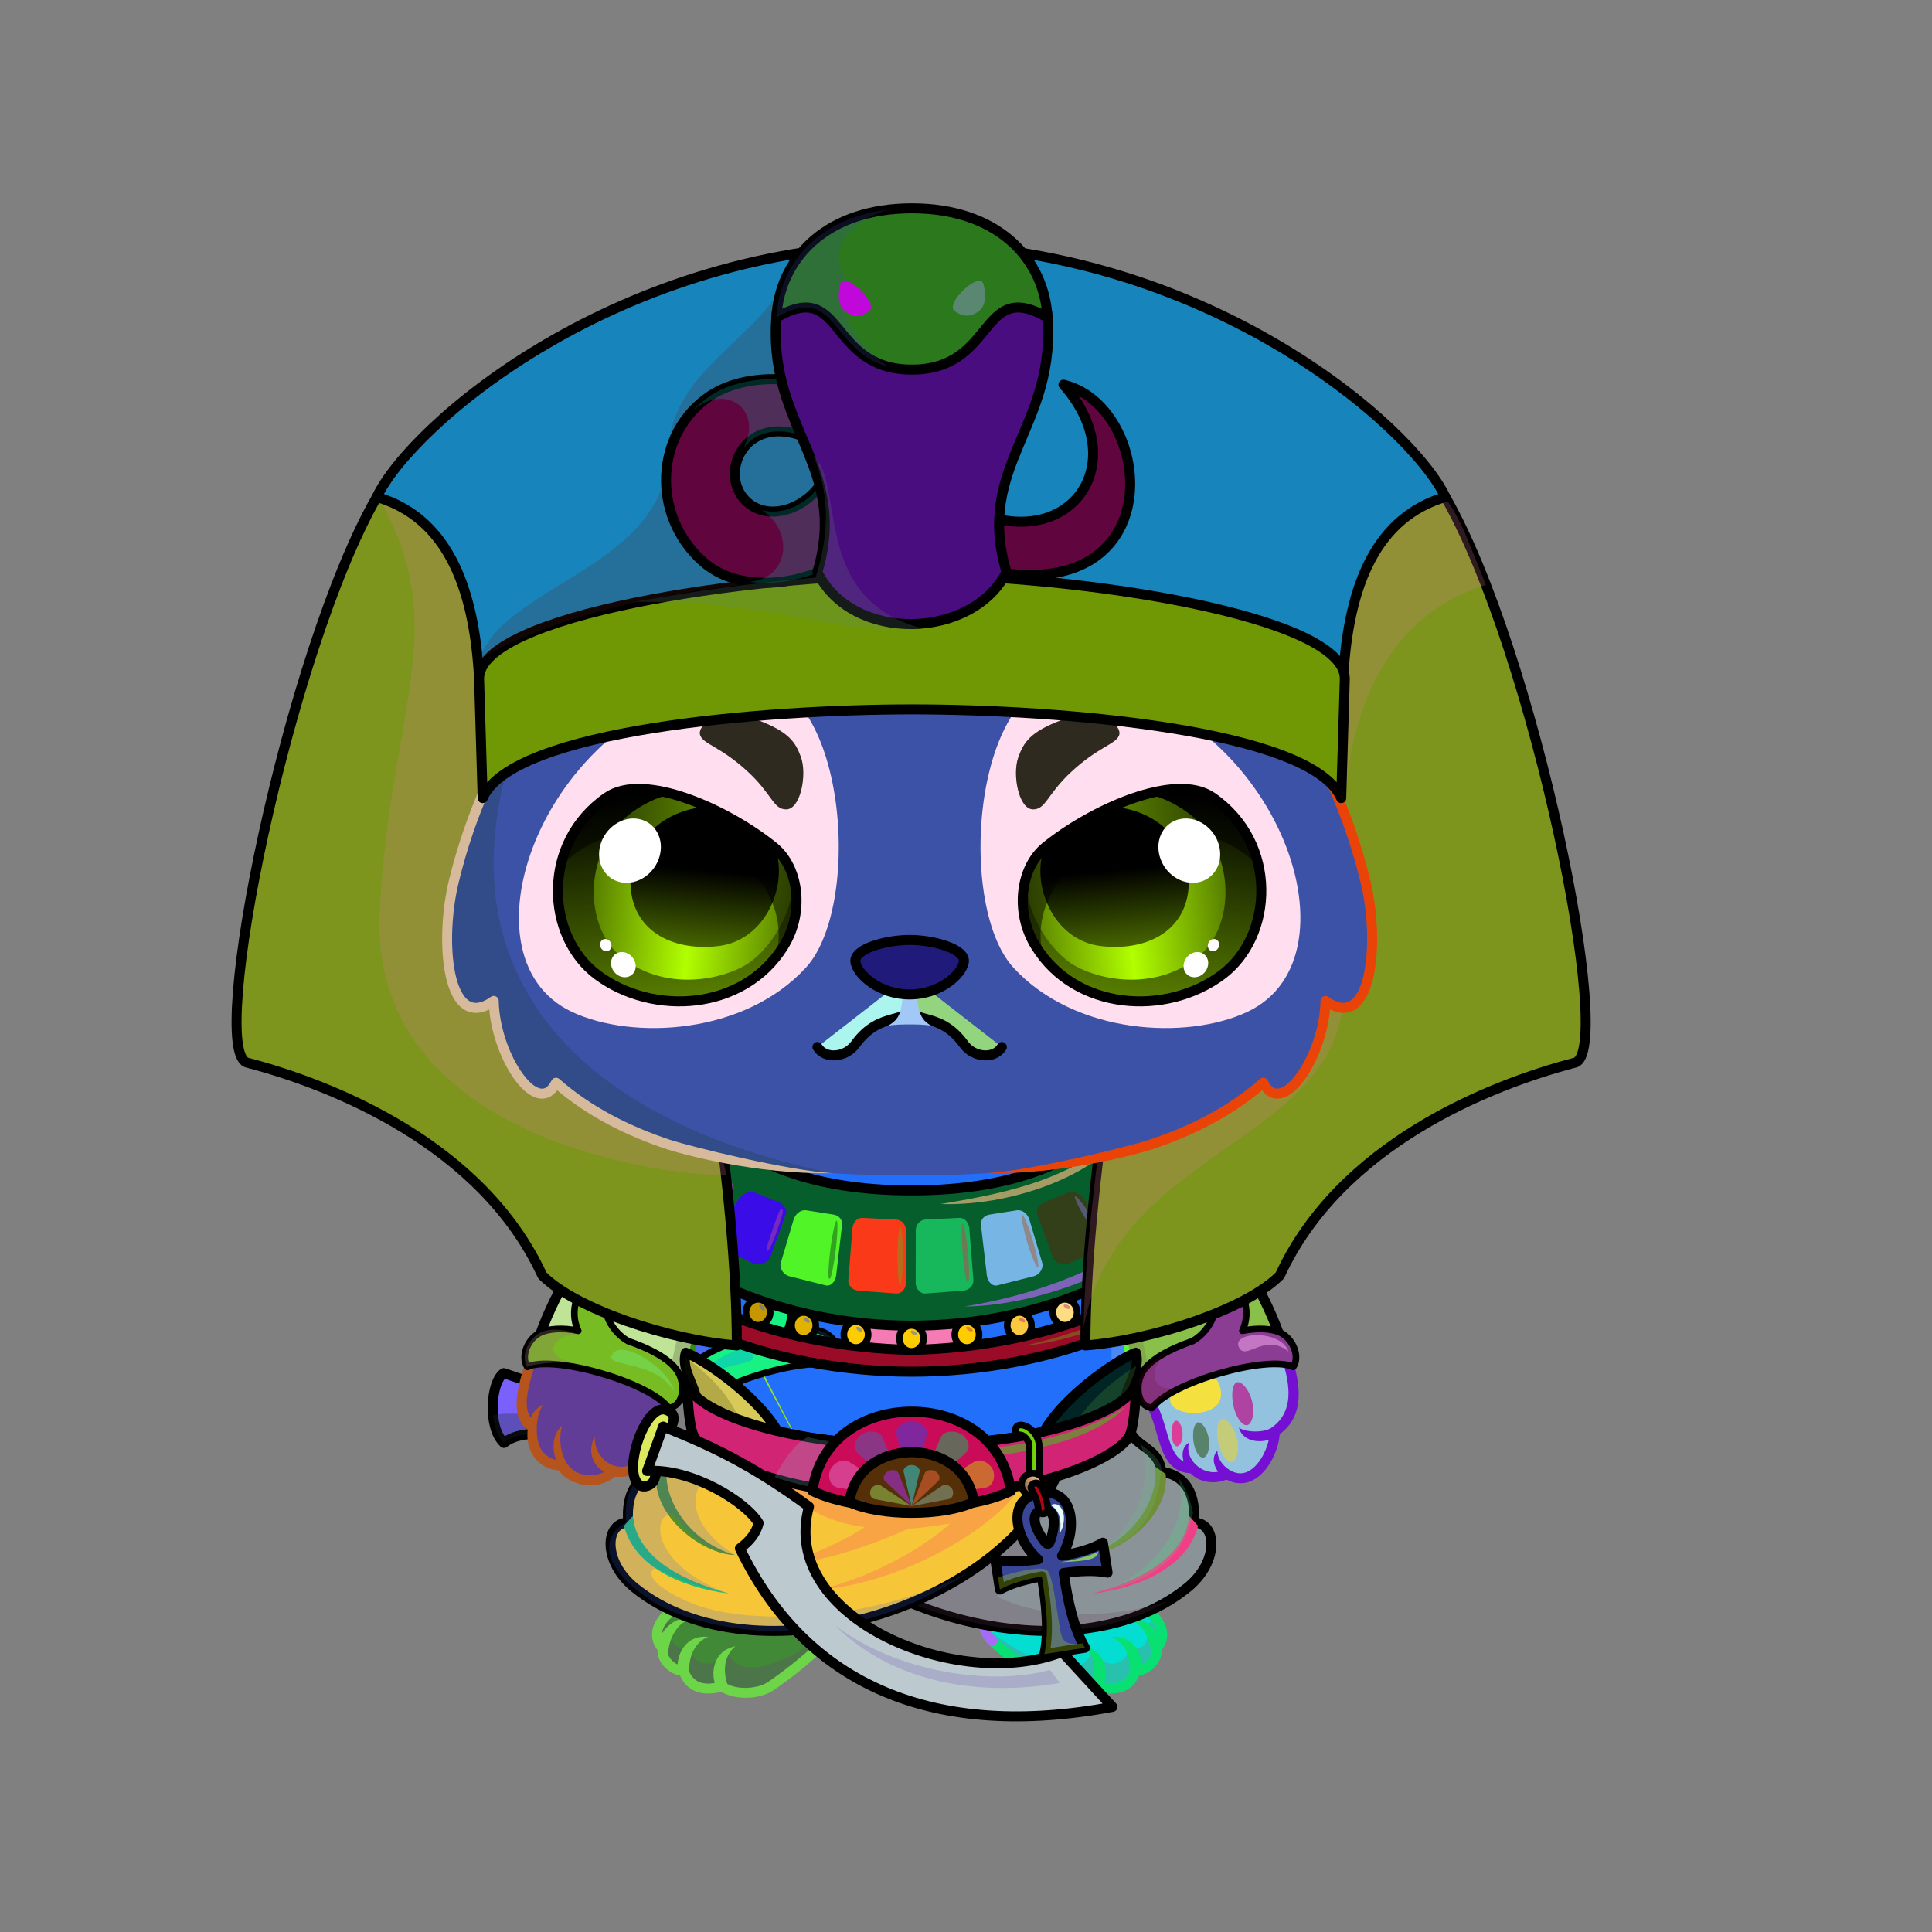 <svg xmlns="http://www.w3.org/2000/svg" xmlns:xlink="http://www.w3.org/1999/xlink" style="shape-rendering:geometricPrecision; text-rendering:geometricPrecision; image-rendering:optimizeQuality; fill-rule:evenodd; clip-rule:evenodd" version="1.1" viewBox="0 0 29000 29000" xml:space="preserve"><rect x="0" y="0" width="29000" height="29000" fill="#808080" stroke="none"/><defs><style type="text/css">.Tail-Bear0fil22 {fill:none}
.RightFoot-Bear0fil35 {fill:#ffffff}
.RightFoot-Bear0fil14 {fill:black;fill-opacity:0.2}
.RightFoot-Bear0fil32 {fill:black;fill-rule:nonzero}
.RightLeg-Bear0fil437 {fill:url(#RightLeg-Bear0id151)}
.RightLeg-Bear0fil14 {fill:black;fill-opacity:0.2}
.RightLeg-Bear0fil32 {fill:black;fill-rule:nonzero}
.LeftFoot-Bear0fil35 {fill:#ffffff}
.LeftFoot-Bear0fil14 {fill:black;fill-opacity:0.2}
.LeftFoot-Bear0fil32 {fill:black;fill-rule:nonzero}
.LeftLeg-Bear0fil447 {fill:url(#LeftLeg-Bear0id520)}
.LeftLeg-Bear0fil14 {fill:black;fill-opacity:0.2}
.LeftLeg-Bear0fil32 {fill:black;fill-rule:nonzero}
.RightHand-Bear0fil452 {fill:url(#RightHand-Bear0id388)}
.RightHand-Bear0fil14 {fill:black;fill-opacity:0.2}
.RightHand-Bear0fil22 {fill:none}
.RightHand-Bear0str0 {stroke:black;stroke-width:150;stroke-linecap:round;stroke-linejoin:round}
.RightPaw-Bear0fil457 {fill:#f5f8d5}
.RightPaw-Bear0fil32 {fill:black;fill-rule:nonzero}
.RightPaw-Bear0fil458 {fill:#A16A6A}
.LeftHand-Bear0fil465 {fill:url(#LeftHand-Bear0id386)}
.LeftHand-Bear0fil14 {fill:black;fill-opacity:0.2}
.LeftHand-Bear0fil22 {fill:none}
.LeftHand-Bear0str0 {stroke:black;stroke-width:150;stroke-linecap:round;stroke-linejoin:round}
.Body-Bear3fil476 {fill:url(#Body-Bear3id267)}
.Body-Bear3fil480 {fill:url(#Body-Bear3id422)}
.Body-Bear3fil14 {fill:black;fill-opacity:0.2}
.Body-Bear3fil32 {fill:black;fill-rule:nonzero}
.Body-Bear3fil22 {fill:none}
.Head-Bear1fil513 {fill:url(#Head-Bear1id272)}
.Head-Bear1fil14 {fill:black;fill-opacity:0.2}
.Head-Bear1fil32 {fill:black;fill-rule:nonzero}
.Head-Bear1fil514 {fill:url(#Head-Bear1id269)}
.Mouth-Bear10fil100 {fill:black}
.Mouth-Bear10fil22 {fill:none}
.Mouth-Bear10str0 {stroke:black;stroke-width:150;stroke-linecap:round;stroke-linejoin:round}
.Eyes-Bear10fil581 {fill:url(#Eyes-Bear10id835)}
.Eyes-Bear10fil582 {fill:url(#Eyes-Bear10id839)}
.Eyes-Bear10fil583 {fill:url(#Eyes-Bear10id864)}
.Eyes-Bear10fil152 {fill:white}
.Eyes-Bear10fil155 {fill:#3b3527}
.Eyes-Bear10fil14 {fill:black;fill-opacity:0.2}
.Eyes-Bear10fil157 {fill:black;fill-opacity:0.502}
.Eyes-Bear10fil584 {fill:url(#Eyes-Bear10id832)}
.Eyes-Bear10fil585 {fill:url(#Eyes-Bear10id841)}
.Eyes-Bear10fil586 {fill:url(#Eyes-Bear10id870)}
.Eyes-Bear10fil22 {fill:none}
.Eyes-Bear10str4 {stroke:black;stroke-width:150}
.Moustache-Bear0fil22 {fill:none}
.Nose-Bear0fil598 {fill:url(#Nose-Bear0id451)}
.Nose-Bear0str0 {stroke:black;stroke-width:150;stroke-linecap:round;stroke-linejoin:round}
.HatPharaohBack-Bigfil34new {fill:url(#HatPharaohBack-Bigid602new)}
.HatPharaohBack-Bigfil35new {fill:url(#HatPharaohBack-Bigid350new)}
.HatPharaohBack-Bigfil36new {fill:url(#HatPharaohBack-Bigid601new)}
.HatPharaohBack-Bigfil37new {fill:url(#HatPharaohBack-Bigid337new)}
.HatPharaohBack-Bigfil38new {fill:url(#HatPharaohBack-Bigid359new)}
.HatPharaohBack-Bigfil39new {fill:url(#HatPharaohBack-Bigid315new)}
.HatPharaohBack-Bigfil40new {fill:url(#HatPharaohBack-Bigid292new)}
.HatPharaohBack-Bigfil41new {fill:url(#HatPharaohBack-Bigid287new)}
.HatPharaohBack-Bigfil31new {fill:white;fill-opacity:0.502}
.HatPharaohBack-Bigfil32new {fill:white;fill-opacity:0.302}
.HatPharaohBack-Bigfil14new {fill:black;fill-opacity:0.2}
.HatPharaohBack-Bigfil33new {fill:none}
.HatPharaohBack-Bigstr0new {stroke:black;stroke-width:150;stroke-linecap:round;stroke-linejoin:round}
.BraceletPharaoh-Bigfil3new {fill:black;fill-opacity:0.302}
.BraceletPharaoh-Bigfil31new {fill:white;fill-opacity:0.502}
.BraceletPharaoh-Bigfil14new {fill:black;fill-opacity:0.2}
.BraceletPharaoh-Bigfil220new {fill:url(#BraceletPharaoh-Bigid590new)}
.BraceletPharaoh-Bigstr3new {stroke:black;stroke-width:100;stroke-linecap:round;stroke-linejoin:round}
.BraceletPharaoh-Bigfil221new {fill:url(#BraceletPharaoh-Bigid584new)}
.BraceletPharaoh-Bigfil222new {fill:url(#BraceletPharaoh-Bigid155new)}
.NecklacePharaoh-Bigfil14new {fill:black;fill-opacity:0.2}
.NecklacePharaoh-Bigfil84new {fill:black}
.NecklacePharaoh-Bigfil31new {fill:white;fill-opacity:0.502}
.NecklacePharaoh-Bigfil569new {fill:#A87300;fill-opacity:0.502}
.NecklacePharaoh-Bigfil573new {fill:#917400;fill-opacity:0.502}
.NecklacePharaoh-Bigfil580new {fill:url(#NecklacePharaoh-Bigid109new)}
.NecklacePharaoh-Bigfil581new {fill:url(#NecklacePharaoh-Bigid95new)}
.NecklacePharaoh-Bigfil582new {fill:url(#NecklacePharaoh-Bigid428new)}
.NecklacePharaoh-Bigfil583new {fill:url(#NecklacePharaoh-Bigid366new)}
.NecklacePharaoh-Bigfil584new {fill:url(#NecklacePharaoh-Bigid105new)}
.NecklacePharaoh-Bigfil586new {fill:url(#NecklacePharaoh-Bigid300new)}
.NecklacePharaoh-Bigfil587new {fill:url(#NecklacePharaoh-Bigid385new)}
.NecklacePharaoh-Bigfil588new {fill:url(#NecklacePharaoh-Bigid504new)}
.NecklacePharaoh-Bigfil589new {fill:url(#NecklacePharaoh-Bigid441new)}
.NecklacePharaoh-Bigfil590new {fill:url(#NecklacePharaoh-Bigid397new)}
.NecklacePharaoh-Bigfil591new {fill:url(#NecklacePharaoh-Bigid375new)}
.NecklacePharaoh-Bigfil592new {fill:url(#NecklacePharaoh-Bigid507new)}
.NecklacePharaoh-Bigfil593new {fill:url(#NecklacePharaoh-Bigid446new)}
.NecklacePharaoh-Bigfil571new {fill:white;fill-opacity:0.4}
.NecklacePharaoh-Bigfil572new {fill:white;fill-opacity:0.702}
.NecklacePharaoh-Bigfil574new {fill:url(#NecklacePharaoh-Bigid383new)}
.NecklacePharaoh-Bigstr0new {stroke:black;stroke-width:150;stroke-linecap:round;stroke-linejoin:round}
.NecklacePharaoh-Bigfil83new {fill:white}
.NecklacePharaoh-Bigfil575new {fill:url(#NecklacePharaoh-Bigid258new)}
.NecklacePharaoh-Bigfil576new {fill:url(#NecklacePharaoh-Bigid420new)}
.NecklacePharaoh-Bigfil577new {fill:url(#NecklacePharaoh-Bigid514new)}
.NecklacePharaoh-Bigfil578new {fill:url(#NecklacePharaoh-Bigid357new)}
.NecklacePharaoh-Bigfil579new {fill:url(#NecklacePharaoh-Bigid486new)}
.NecklacePharaoh-Bigfil33new {fill:none}
.NecklacePharaoh-Bigfil585new {fill:url(#NecklacePharaoh-Bigid163new)}
.NecklacePharaoh-Bigfil547new {fill:#E2B200}
.NecklacePharaoh-Bigstr4new {stroke:black;stroke-width:100}
.NecklacePharaoh-Bigfil548new {fill:#C59700}
.NecklacePharaoh-Bigfil549new {fill:#A97E00}
.NecklacePharaoh-Bigfil550new {fill:#AF8300}
.NecklacePharaoh-Bigfil551new {fill:#C79900}
.NecklacePharaoh-Bigfil552new {fill:#E1B100}
.NecklacePharaoh-Bigfil553new {fill:#FFCC00}
.NecklacePharaoh-Bigfil561new {fill:#FFCC02}
.NecklacePharaoh-Bigfil562new {fill:#FBC93F}
.NecklacePharaoh-Bigfil563new {fill:#FDDD84}
.NecklacePharaoh-Bigfil564new {fill:#FEEEC1}
.NecklacePharaoh-Bigfil565new {fill:#FFEFB5}
.NecklacePharaoh-Bigfil566new {fill:#FFE47F}
.NecklacePharaoh-Bigfil567new {fill:#FFDA48}
.NecklacePharaoh-Bigfil568new {fill:#FFD11B}
.HatPharaoh-Bigfil835new {fill:url(#HatPharaoh-Bigid104new)}
.HatPharaoh-Bigfil32new {fill:white;fill-opacity:0.302}
.HatPharaoh-Bigfil836new {fill:url(#HatPharaoh-Bigid347new)}
.HatPharaoh-Bigfil31new {fill:white;fill-opacity:0.502}
.HatPharaoh-Bigfil837new {fill:url(#HatPharaoh-Bigid165new)}
.HatPharaoh-Bigfil838new {fill:url(#HatPharaoh-Bigid401new)}
.HatPharaoh-Bigfil839new {fill:url(#HatPharaoh-Bigid382new)}
.HatPharaoh-Bigfil840new {fill:url(#HatPharaoh-Bigid380new)}
.HatPharaoh-Bigfil841new {fill:url(#HatPharaoh-Bigid496new)}
.HatPharaoh-Bigfil14new {fill:black;fill-opacity:0.2}
.HatPharaoh-Bigfil842new {fill:url(#HatPharaoh-Bigid557new)}
.HatPharaoh-Bigfil843new {fill:url(#HatPharaoh-Bigid381new)}
.HatPharaoh-Bigfil293new {fill:#FFFFCC;fill-opacity:0.502}
.HatPharaoh-Bigfil844new {fill:url(#HatPharaoh-Bigid466new)}
.HatPharaoh-Bigfil834new {fill:#FFFFCC}
.HatPharaoh-Bigfil84new {fill:black}
.HatPharaoh-Bigfil33new {fill:none}
.HatPharaoh-Bigstr0new {stroke:black;stroke-width:150;stroke-linecap:round;stroke-linejoin:round}
.LeftPawWeapon-Bear0fil0 {fill:#f5f8d5}
.LeftPawWeapon-Bear0fil1 {fill:black;fill-rule:nonzero}
.WeaponPharaohBack-Bigfil16 {fill:black;fill-opacity:0.302}
.WeaponPharaohBack-Bigfil140 {fill:url(#WeaponPharaohBack-Bigid95)}
.WeaponPharaohBack-Bigstr1 {stroke:black;stroke-width:150;stroke-linecap:round;stroke-linejoin:round}
.WeaponPharaoh-Bigfil142 {fill:url(#WeaponPharaoh-Bigid107)}
.WeaponPharaoh-Bigfil134 {fill:#805123;fill-opacity:0.302}
.WeaponPharaoh-Bigfil135 {fill:white;fill-opacity:0.6}
.WeaponPharaoh-Bigfil136 {fill:#805123;fill-opacity:0.2}
.WeaponPharaoh-Bigfil141 {fill:url(#WeaponPharaoh-Bigid74)}
.WeaponPharaoh-Bigstr1 {stroke:black;stroke-width:150;stroke-linecap:round;stroke-linejoin:round}
.WeaponPharaoh-Bigfil3 {fill:none}
.AccessoryPharaohfil4 {fill:black;fill-opacity:0.302}
.AccessoryPharaohfil44 {fill:white}
.AccessoryPharaohfil46 {fill:url(#AccessoryPharaohid98);fill-rule:nonzero}
.AccessoryPharaohstr4 {stroke:black;stroke-width:100}
.AccessoryPharaohfil47 {fill:url(#AccessoryPharaohid81)}
.AccessoryPharaohstr1 {stroke:black;stroke-width:150;stroke-linecap:round;stroke-linejoin:round}
.AccessoryPharaohfil48 {fill:url(#AccessoryPharaohid138);fill-rule:nonzero}
.AccessoryPharaohfil49 {fill:url(#AccessoryPharaohid128);fill-rule:nonzero}
</style><linearGradient gradientUnits="objectBoundingBox" id="RightLeg-Bear0id151" x1="50%" x2="50%" xlink:href="#RightLeg-Bear0id150" y1="100%" y2="0%">
  </linearGradient><linearGradient gradientUnits="objectBoundingBox" id="LeftLeg-Bear0id520" x1="50%" x2="50%" xlink:href="#LeftLeg-Bear0id150" y1="100%" y2="0%">
  </linearGradient><linearGradient gradientUnits="objectBoundingBox" id="RightHand-Bear0id388" x1="36.996%" x2="63.003%" xlink:href="#RightHand-Bear0id75" y1="2.665%" y2="97.335%">
  </linearGradient><linearGradient gradientUnits="objectBoundingBox" id="LeftHand-Bear0id386" x1="63.004%" x2="36.997%" xlink:href="#LeftHand-Bear0id75" y1="2.665%" y2="97.335%">
  </linearGradient><linearGradient gradientUnits="objectBoundingBox" id="Body-Bear3id267" x1="50%" x2="50%" xlink:href="#Body-Bear3id266" y1="0%" y2="100%">
  </linearGradient><linearGradient gradientUnits="userSpaceOnUse" id="Body-Bear3id422" x1="13653.8" x2="13653.8" xlink:href="#Body-Bear3id310" y1="17441.9" y2="20469.9">
  </linearGradient><linearGradient gradientUnits="userSpaceOnUse" id="Head-Bear1id272" x1="13653.8" x2="13653.8" y1="17643.8" y2="7273.2">
   <stop offset="0" style="stop-opacity:1; stop-color:#e8d3ba"/>
   <stop offset="0.58" style="stop-opacity:1; stop-color:#f5e5d1"/>
   <stop offset="1" style="stop-opacity:1; stop-color:#f5e5d1"/>
  </linearGradient><linearGradient gradientUnits="userSpaceOnUse" id="Head-Bear1id269" x1="13653.8" x2="13653.8" xlink:href="#Head-Bear1id74" y1="15431.8" y2="10188.8">
  </linearGradient><linearGradient gradientUnits="userSpaceOnUse" id="Eyes-Bear10id835" x1="10347" x2="9983.65" xlink:href="#Eyes-Bear10id27" y1="15034" y2="11838.2">
  </linearGradient><linearGradient gradientUnits="userSpaceOnUse" id="Eyes-Bear10id839" x1="8947.59" x2="11869.4" xlink:href="#Eyes-Bear10id57" y1="13161.7" y2="13465.9">
  </linearGradient><linearGradient gradientUnits="userSpaceOnUse" id="Eyes-Bear10id864" x1="10672.3" x2="10481.9" xlink:href="#Eyes-Bear10id384" y1="12120.7" y2="14214.8">
  </linearGradient><linearGradient gradientUnits="userSpaceOnUse" id="Eyes-Bear10id832" x1="16960.7" x2="17324" xlink:href="#Eyes-Bear10id27" y1="15034" y2="11838.2">
  </linearGradient><linearGradient gradientUnits="userSpaceOnUse" id="Eyes-Bear10id841" x1="18360.1" x2="15438.3" xlink:href="#Eyes-Bear10id57" y1="13161.7" y2="13465.9">
  </linearGradient><linearGradient gradientUnits="userSpaceOnUse" id="Eyes-Bear10id870" x1="16635.4" x2="16825.7" xlink:href="#Eyes-Bear10id384" y1="12120.6" y2="14214.8">
  </linearGradient><linearGradient gradientUnits="userSpaceOnUse" id="Nose-Bear0id451" x1="13653.8" x2="13653.8" y1="14108.6" y2="14926.9">
   <stop offset="0" style="stop-opacity:1; stop-color:#FFCCCC"/>
   <stop offset="1" style="stop-opacity:1; stop-color:#453F2C"/>
  </linearGradient><linearGradient gradientUnits="userSpaceOnUse" id="HatPharaohBack-Bigid602new" x1="13587.1" x2="13765.4" xlink:href="#HatPharaohBack-Bigid582new" y1="6342.79" y2="20170">
  </linearGradient><linearGradient gradientUnits="userSpaceOnUse" id="HatPharaohBack-Bigid350new" x1="22310.2" x2="20538.4" xlink:href="#HatPharaohBack-Bigid72new" y1="10932.8" y2="9360.12">
  </linearGradient><linearGradient gradientUnits="userSpaceOnUse" id="HatPharaohBack-Bigid601new" x1="13562" x2="13790.4" xlink:href="#HatPharaohBack-Bigid72new" y1="13871.3" y2="12807.6">
  </linearGradient><linearGradient gradientUnits="userSpaceOnUse" id="HatPharaohBack-Bigid337new" x1="21891.4" x2="18233.8" xlink:href="#HatPharaohBack-Bigid52new" y1="15281.1" y2="18121.6">
  </linearGradient><linearGradient gradientUnits="userSpaceOnUse" id="HatPharaohBack-Bigid359new" x1="16963.8" x2="18548.9" xlink:href="#HatPharaohBack-Bigid27new" y1="20304.2" y2="18958.9">
  </linearGradient><linearGradient gradientUnits="userSpaceOnUse" id="HatPharaohBack-Bigid315new" x1="6814.11" x2="5042.27" xlink:href="#HatPharaohBack-Bigid72new" y1="10932.8" y2="9360.12">
  </linearGradient><linearGradient gradientUnits="userSpaceOnUse" id="HatPharaohBack-Bigid292new" x1="9162.98" x2="5478.83" xlink:href="#HatPharaohBack-Bigid52new" y1="15270.8" y2="18132">
  </linearGradient><linearGradient gradientUnits="userSpaceOnUse" id="HatPharaohBack-Bigid287new" x1="8803.62" x2="10388.7" xlink:href="#HatPharaohBack-Bigid27new" y1="20304.2" y2="18958.9">
  </linearGradient><linearGradient gradientUnits="userSpaceOnUse" id="BraceletPharaoh-Bigid590new" x1="7968.79" x2="10149.5" xlink:href="#BraceletPharaoh-Bigid12new" y1="19798.7" y2="20321.4">
  </linearGradient><linearGradient gradientUnits="userSpaceOnUse" id="BraceletPharaoh-Bigid584new" x1="12517.5" x2="10336.7" xlink:href="#BraceletPharaoh-Bigid12new" y1="19798.7" y2="20321.4">
  </linearGradient><linearGradient gradientUnits="userSpaceOnUse" id="BraceletPharaoh-Bigid155new" x1="17151.5" x2="19386.8" xlink:href="#BraceletPharaoh-Bigid12new" y1="20328" y2="19792.2">
  </linearGradient><linearGradient gradientUnits="userSpaceOnUse" id="NecklacePharaoh-Bigid109new" x1="10324.8" x2="17039.1" xlink:href="#NecklacePharaoh-Bigid50new" y1="20064" y2="16573.5">
  </linearGradient><linearGradient gradientUnits="userSpaceOnUse" id="NecklacePharaoh-Bigid95new" x1="8811.6" x2="18552.3" xlink:href="#NecklacePharaoh-Bigid12new" y1="18663.8" y2="18663.8">
  </linearGradient><linearGradient gradientUnits="userSpaceOnUse" id="NecklacePharaoh-Bigid428new" x1="10199.5" x2="9420.62" xlink:href="#NecklacePharaoh-Bigid186new" y1="17037" y2="17736.4">
  </linearGradient><linearGradient gradientUnits="userSpaceOnUse" id="NecklacePharaoh-Bigid366new" x1="17737" x2="17370.7" xlink:href="#NecklacePharaoh-Bigid69new" y1="16915.5" y2="17857.9">
  </linearGradient><linearGradient gradientUnits="userSpaceOnUse" id="NecklacePharaoh-Bigid105new" x1="10214.5" x2="17149.4" xlink:href="#NecklacePharaoh-Bigid78new" y1="17432.2" y2="17432.2">
  </linearGradient><linearGradient gradientUnits="userSpaceOnUse" id="NecklacePharaoh-Bigid300new" x1="13493.3" x2="12839.3" xlink:href="#NecklacePharaoh-Bigid180new" y1="18475.2" y2="19221.7">
  </linearGradient><linearGradient gradientUnits="userSpaceOnUse" id="NecklacePharaoh-Bigid385new" x1="12539.2" x2="11815.7" xlink:href="#NecklacePharaoh-Bigid194new" y1="18380.2" y2="19082.5">
  </linearGradient><linearGradient gradientUnits="userSpaceOnUse" id="NecklacePharaoh-Bigid504new" x1="11708" x2="10851.2" xlink:href="#NecklacePharaoh-Bigid202new" y1="18126.5" y2="18738.9">
  </linearGradient><linearGradient gradientUnits="userSpaceOnUse" id="NecklacePharaoh-Bigid441new" x1="10877.8" x2="10035.5" xlink:href="#NecklacePharaoh-Bigid26new" y1="17645.4" y2="18334.6">
  </linearGradient><linearGradient gradientUnits="userSpaceOnUse" id="NecklacePharaoh-Bigid397new" x1="14504.9" x2="13851.1" xlink:href="#NecklacePharaoh-Bigid23new" y1="18475.1" y2="19221.8">
  </linearGradient><linearGradient gradientUnits="userSpaceOnUse" id="NecklacePharaoh-Bigid375new" x1="15550.5" x2="14822.5" xlink:href="#NecklacePharaoh-Bigid160new" y1="18383.6" y2="19079">
  </linearGradient><linearGradient gradientUnits="userSpaceOnUse" id="NecklacePharaoh-Bigid507new" x1="15705.9" x2="16462.7" xlink:href="#NecklacePharaoh-Bigid33new" y1="18797.2" y2="18068.2">
  </linearGradient><linearGradient gradientUnits="userSpaceOnUse" id="NecklacePharaoh-Bigid446new" x1="16599.7" x2="17214.7" xlink:href="#NecklacePharaoh-Bigid134new" y1="18437.5" y2="17542.5">
  </linearGradient><linearGradient gradientUnits="userSpaceOnUse" id="NecklacePharaoh-Bigid383new" x1="17557.9" x2="12064.8" xlink:href="#NecklacePharaoh-Bigid66new" y1="22016.6" y2="23842">
  </linearGradient><linearGradient gradientUnits="userSpaceOnUse" id="NecklacePharaoh-Bigid258new" x1="11328.7" x2="10700.5" xlink:href="#NecklacePharaoh-Bigid195new" y1="20376.1" y2="21571.1">
  </linearGradient><linearGradient gradientUnits="userSpaceOnUse" id="NecklacePharaoh-Bigid420new" x1="13499.9" x2="11573.9" xlink:href="#NecklacePharaoh-Bigid132new" y1="21097.5" y2="24761.2">
  </linearGradient><linearGradient gradientUnits="userSpaceOnUse" id="NecklacePharaoh-Bigid514new" x1="10321.3" x2="17045.8" xlink:href="#NecklacePharaoh-Bigid19new" y1="21638.4" y2="21638.4">
  </linearGradient><linearGradient gradientUnits="userSpaceOnUse" id="NecklacePharaoh-Bigid357new" x1="12195.5" x2="15171.5" xlink:href="#NecklacePharaoh-Bigid102new" y1="21914.5" y2="21914.5">
  </linearGradient><linearGradient gradientUnits="userSpaceOnUse" id="NecklacePharaoh-Bigid486new" x1="12750.1" x2="14617" xlink:href="#NecklacePharaoh-Bigid102new" y1="22253.7" y2="22253.7">
  </linearGradient><linearGradient gradientUnits="userSpaceOnUse" id="NecklacePharaoh-Bigid163new" x1="8201.69" x2="19162.2" xlink:href="#NecklacePharaoh-Bigid79new" y1="19152.1" y2="19152.1">
  </linearGradient><linearGradient gradientUnits="userSpaceOnUse" id="HatPharaoh-Bigid104new" x1="14990.7" x2="12361.8" xlink:href="#HatPharaoh-Bigid40new" y1="2852.72" y2="10998.5">
  </linearGradient><linearGradient gradientUnits="userSpaceOnUse" id="HatPharaoh-Bigid347new" x1="8422.76" x2="10362.6" xlink:href="#HatPharaoh-Bigid137new" y1="8735.85" y2="4932.79">
  </linearGradient><linearGradient gradientUnits="userSpaceOnUse" id="HatPharaoh-Bigid165new" x1="12622.7" x2="14729.7" xlink:href="#HatPharaoh-Bigid126new" y1="8506.12" y2="4375.26">
  </linearGradient><linearGradient gradientUnits="userSpaceOnUse" id="HatPharaoh-Bigid401new" x1="5867.54" x2="7742.96" xlink:href="#HatPharaoh-Bigid77new" y1="9550.23" y2="7310">
  </linearGradient><linearGradient gradientUnits="userSpaceOnUse" id="HatPharaoh-Bigid382new" x1="16395.6" x2="19524" xlink:href="#HatPharaoh-Bigid27new" y1="8161.93" y2="5506.71">
  </linearGradient><linearGradient gradientUnits="userSpaceOnUse" id="HatPharaoh-Bigid380new" x1="19490" x2="21604.5" xlink:href="#HatPharaoh-Bigid27new" y1="9327.46" y2="7532.77">
  </linearGradient><linearGradient gradientUnits="userSpaceOnUse" id="HatPharaoh-Bigid496new" x1="7190.83" x2="20186" xlink:href="#HatPharaoh-Bigid78new" y1="10303.7" y2="10303.7">
  </linearGradient><linearGradient gradientUnits="userSpaceOnUse" id="HatPharaoh-Bigid557new" x1="10174.4" x2="16787.7" y1="6912.45" y2="7526.89">
   <stop offset="0" style="stop-opacity:1; stop-color:#FFCC00"/>
   <stop offset="0.341" style="stop-opacity:1; stop-color:#9E7400"/>
   <stop offset="0.502" style="stop-opacity:1; stop-color:#FFCC00"/>
   <stop offset="0.761" style="stop-opacity:1; stop-color:#FBC32C"/>
   <stop offset="1" style="stop-opacity:1; stop-color:#FFF3D1"/>
  </linearGradient><linearGradient gradientUnits="userSpaceOnUse" id="HatPharaoh-Bigid381new" x1="13688.4" x2="13688.4" xlink:href="#HatPharaoh-Bigid249new" y1="3659.64" y2="9384.29">
  </linearGradient><linearGradient gradientUnits="userSpaceOnUse" id="HatPharaoh-Bigid466new" x1="11678.7" x2="15698.1" xlink:href="#HatPharaoh-Bigid248new" y1="4365.47" y2="4309.82">
  </linearGradient><linearGradient gradientUnits="userSpaceOnUse" id="WeaponPharaohBack-Bigid95" x1="7886.43" x2="9386.21" xlink:href="#WeaponPharaohBack-Bigid57" y1="20660.9" y2="22036.6">
  </linearGradient><linearGradient gradientUnits="userSpaceOnUse" id="WeaponPharaoh-Bigid107" x1="12631.9" x2="13778.9" xlink:href="#WeaponPharaoh-Bigid3" y1="20857.8" y2="26318">
  </linearGradient><linearGradient gradientUnits="userSpaceOnUse" id="WeaponPharaoh-Bigid74" x1="9998.65" x2="9616.37" xlink:href="#WeaponPharaoh-Bigid57" y1="21332.9" y2="22135.1">
  </linearGradient><linearGradient gradientUnits="userSpaceOnUse" id="AccessoryPharaohid98" x1="15419.2" x2="15419.2" y1="21388.8" y2="22300.9">
   <stop offset="0" style="stop-opacity:1; stop-color:#FFCC99"/>
   <stop offset="1" style="stop-opacity:1; stop-color:#855E3A"/>
  </linearGradient><linearGradient gradientUnits="userSpaceOnUse" id="AccessoryPharaohid81" x1="14953" x2="16610.6" y1="23706.7" y2="23526.2">
   <stop offset="0" style="stop-opacity:1; stop-color:#936A15"/>
   <stop offset="0.322" style="stop-opacity:1; stop-color:#FBC32C"/>
   <stop offset="0.702" style="stop-opacity:1; stop-color:#FFF6DB"/>
   <stop offset="1" style="stop-opacity:1; stop-color:#FFCC00"/>
  </linearGradient><linearGradient gradientUnits="userSpaceOnUse" id="AccessoryPharaohid138" x1="15638.6" x2="15368.6" xlink:href="#AccessoryPharaohid98" y1="22174.9" y2="22393.2">
  </linearGradient><linearGradient gradientUnits="userSpaceOnUse" id="AccessoryPharaohid128" x1="15601.5" x2="15601.5" xlink:href="#AccessoryPharaohid98" y1="22258.3" y2="22723.7">
  </linearGradient><linearGradient gradientUnits="userSpaceOnUse" id="RightLeg-Bear0id150" x1="15526.7" x2="15526.7" y1="24311.8" y2="20742.8">
   <stop offset="0" style="stop-opacity:1; stop-color:#ffffff"/>
   <stop offset="0.278" style="stop-opacity:1; stop-color:#ffffff"/>
   <stop offset="1" style="stop-opacity:1; stop-color:#f5f8d5"/>
  </linearGradient><linearGradient gradientUnits="userSpaceOnUse" id="LeftLeg-Bear0id150" x1="15526.7" x2="15526.7" y1="24311.8" y2="20742.8">
   <stop offset="0" style="stop-opacity:1; stop-color:#ffffff"/>
   <stop offset="0.278" style="stop-opacity:1; stop-color:#ffffff"/>
   <stop offset="1" style="stop-opacity:1; stop-color:#f5f8d5"/>
  </linearGradient><linearGradient gradientUnits="userSpaceOnUse" id="RightHand-Bear0id75" x1="17042.3" x2="17994.1" y1="17293.3" y2="21110.7">
   <stop offset="0" style="stop-opacity:1; stop-color:#ced1a9"/>
   <stop offset="0.078" style="stop-opacity:1; stop-color:#ced1a9"/>
   <stop offset="0.769" style="stop-opacity:1; stop-color:#f5f8d5"/>
   <stop offset="1" style="stop-opacity:1; stop-color:#f5f8d5"/>
  </linearGradient><linearGradient gradientUnits="userSpaceOnUse" id="LeftHand-Bear0id75" x1="17042.3" x2="17994.1" y1="17293.3" y2="21110.7">
   <stop offset="0" style="stop-opacity:1; stop-color:#ced1a9"/>
   <stop offset="0.078" style="stop-opacity:1; stop-color:#ced1a9"/>
   <stop offset="0.769" style="stop-opacity:1; stop-color:#f5f8d5"/>
   <stop offset="1" style="stop-opacity:1; stop-color:#f5f8d5"/>
  </linearGradient><linearGradient gradientUnits="userSpaceOnUse" id="Body-Bear3id266" x1="13653.8" x2="13653.8" y1="17442" y2="23250.9">
   <stop offset="0" style="stop-opacity:1; stop-color:#ced1a9"/>
   <stop offset="0.059" style="stop-opacity:1; stop-color:#ced1a9"/>
   <stop offset="0.529" style="stop-opacity:1; stop-color:#f5f8d5"/>
   <stop offset="1" style="stop-opacity:1; stop-color:#ffffff"/>
  </linearGradient><linearGradient gradientUnits="userSpaceOnUse" id="Body-Bear3id310" x1="13653.8" x2="13653.8" y1="17946" y2="23169.7">
   <stop offset="0" style="stop-opacity:1; stop-color:#e8d3ba"/>
   <stop offset="0.478" style="stop-opacity:1; stop-color:#f5e5d1"/>
   <stop offset="1" style="stop-opacity:1; stop-color:#f5e5d1"/>
  </linearGradient><linearGradient gradientUnits="userSpaceOnUse" id="Head-Bear1id74" x1="15961" x2="18418.2" y1="23174.1" y2="17871.9">
   <stop offset="0" style="stop-opacity:1; stop-color:#ced1a9"/>
   <stop offset="1" style="stop-opacity:1; stop-color:#f5f8d5"/>
  </linearGradient><linearGradient gradientUnits="userSpaceOnUse" id="Eyes-Bear10id27" x1="16937.6" x2="16937.6" y1="14961.3" y2="11448.6">
   <stop offset="0" style="stop-opacity:1; stop-color:#598000"/>
   <stop offset="1" style="stop-opacity:1; stop-color:black"/>
  </linearGradient><linearGradient gradientUnits="objectBoundingBox" id="Eyes-Bear10id57" x1="100%" x2="0%" y1="50%" y2="50%">
   <stop offset="0" style="stop-opacity:1; stop-color:#598000"/>
   <stop offset="0.502" style="stop-opacity:1; stop-color:#b1ff00"/>
   <stop offset="1" style="stop-opacity:1; stop-color:#598000"/>
  </linearGradient><linearGradient gradientUnits="userSpaceOnUse" id="Eyes-Bear10id384" x1="16417.8" x2="16417.8" y1="11784.3" y2="14068.5">
   <stop offset="0" style="stop-opacity:1; stop-color:black"/>
   <stop offset="0.45" style="stop-opacity:1; stop-color:black"/>
   <stop offset="1" style="stop-opacity:1; stop-color:#476600"/>
  </linearGradient><linearGradient gradientUnits="userSpaceOnUse" id="HatPharaohBack-Bigid582new" x1="13594.4" x2="13758.1" y1="6706.36" y2="20171">
   <stop offset="0" style="stop-opacity:1; stop-color:#9999FF"/>
   <stop offset="0.212" style="stop-opacity:1; stop-color:#6C6BD6"/>
   <stop offset="0.651" style="stop-opacity:1; stop-color:#5956B0"/>
   <stop offset="1" style="stop-opacity:1; stop-color:#9999FF"/>
  </linearGradient><linearGradient gradientUnits="userSpaceOnUse" id="HatPharaohBack-Bigid72new" x1="7374.66" x2="5747.56" y1="11175.9" y2="9644.56">
   <stop offset="0" style="stop-opacity:1; stop-color:#C4C472"/>
   <stop offset="0.678" style="stop-opacity:1; stop-color:#EFEF96"/>
   <stop offset="1" style="stop-opacity:1; stop-color:#FFFFCC"/>
  </linearGradient><linearGradient gradientUnits="userSpaceOnUse" id="HatPharaohBack-Bigid52new" x1="9531.64" x2="6148.48" y1="15400.2" y2="18186.4">
   <stop offset="0" style="stop-opacity:1; stop-color:#C4C472"/>
   <stop offset="0.431" style="stop-opacity:1; stop-color:#EFEF96"/>
   <stop offset="1" style="stop-opacity:1; stop-color:#FFFFCC"/>
  </linearGradient><linearGradient gradientUnits="userSpaceOnUse" id="HatPharaohBack-Bigid27new" x1="16173.5" x2="19046.3" y1="8477.79" y2="5892.21">
   <stop offset="0" style="stop-opacity:1; stop-color:#EBEB8A"/>
   <stop offset="1" style="stop-opacity:1; stop-color:#FFFFCC"/>
  </linearGradient><linearGradient gradientUnits="userSpaceOnUse" id="BraceletPharaoh-Bigid12new" x1="9435.59" x2="17928.3" y1="18932.2" y2="18932.2">
   <stop offset="0" style="stop-opacity:1; stop-color:#FFCC00"/>
   <stop offset="0.188" style="stop-opacity:1; stop-color:#9E7400"/>
   <stop offset="0.412" style="stop-opacity:1; stop-color:#FFCC00"/>
   <stop offset="0.639" style="stop-opacity:1; stop-color:#FBC32C"/>
   <stop offset="0.812" style="stop-opacity:1; stop-color:#FFF6DB"/>
   <stop offset="1" style="stop-opacity:1; stop-color:#FFCC00"/>
  </linearGradient><linearGradient gradientUnits="userSpaceOnUse" id="NecklacePharaoh-Bigid50new" x1="10754.9" x2="16609" y1="20070.8" y2="17232.4">
   <stop offset="0" style="stop-opacity:1; stop-color:#001A4F"/>
   <stop offset="0.369" style="stop-opacity:1; stop-color:#122E8E"/>
   <stop offset="0.702" style="stop-opacity:1; stop-color:#3E5BDE"/>
   <stop offset="1" style="stop-opacity:1; stop-color:#003399"/>
  </linearGradient><linearGradient gradientUnits="userSpaceOnUse" id="NecklacePharaoh-Bigid12new" x1="9435.59" x2="17928.3" y1="18932.2" y2="18932.2">
   <stop offset="0" style="stop-opacity:1; stop-color:#FFCC00"/>
   <stop offset="0.188" style="stop-opacity:1; stop-color:#9E7400"/>
   <stop offset="0.412" style="stop-opacity:1; stop-color:#FFCC00"/>
   <stop offset="0.639" style="stop-opacity:1; stop-color:#FBC32C"/>
   <stop offset="0.812" style="stop-opacity:1; stop-color:#FFF6DB"/>
   <stop offset="1" style="stop-opacity:1; stop-color:#FFCC00"/>
  </linearGradient><linearGradient gradientUnits="userSpaceOnUse" id="NecklacePharaoh-Bigid186new" x1="10645.6" x2="9966.58" y1="17609.3" y2="18178">
   <stop offset="0" style="stop-opacity:1; stop-color:#FF5500"/>
   <stop offset="1" style="stop-opacity:1; stop-color:#C4340C"/>
  </linearGradient><linearGradient gradientUnits="userSpaceOnUse" id="NecklacePharaoh-Bigid69new" x1="17217.4" x2="16898.1" y1="17510.5" y2="18276.8">
   <stop offset="0" style="stop-opacity:1; stop-color:#9191FF"/>
   <stop offset="1" style="stop-opacity:1; stop-color:#4D48F0"/>
  </linearGradient><linearGradient gradientUnits="userSpaceOnUse" id="NecklacePharaoh-Bigid78new" x1="10658.8" x2="16705.1" y1="17930.7" y2="17930.7">
   <stop offset="0" style="stop-opacity:1; stop-color:#FFCC00"/>
   <stop offset="0.188" style="stop-opacity:1; stop-color:#9E7400"/>
   <stop offset="0.412" style="stop-opacity:1; stop-color:#FFCC00"/>
   <stop offset="0.639" style="stop-opacity:1; stop-color:#FBC32C"/>
   <stop offset="0.812" style="stop-opacity:1; stop-color:#FFF4D4"/>
   <stop offset="1" style="stop-opacity:1; stop-color:#FFCC00"/>
  </linearGradient><linearGradient gradientUnits="userSpaceOnUse" id="NecklacePharaoh-Bigid180new" x1="13517.5" x2="12947.3" y1="18778.8" y2="19385.8">
   <stop offset="0" style="stop-opacity:1; stop-color:#FF5500"/>
   <stop offset="1" style="stop-opacity:1; stop-color:#C43008"/>
  </linearGradient><linearGradient gradientUnits="userSpaceOnUse" id="NecklacePharaoh-Bigid194new" x1="12685.6" x2="12054.8" y1="18701.5" y2="19272.7">
   <stop offset="0" style="stop-opacity:1; stop-color:#4646E3"/>
   <stop offset="1" style="stop-opacity:1; stop-color:#342FC4"/>
  </linearGradient><linearGradient gradientUnits="userSpaceOnUse" id="NecklacePharaoh-Bigid202new" x1="11960.9" x2="11213.8" y1="18495.2" y2="18993.2">
   <stop offset="0" style="stop-opacity:1; stop-color:#ED4700"/>
   <stop offset="1" style="stop-opacity:1; stop-color:#C72E0C"/>
  </linearGradient><linearGradient gradientUnits="userSpaceOnUse" id="NecklacePharaoh-Bigid26new" x1="11237.1" x2="10502.7" y1="18104" y2="18664.5">
   <stop offset="0" style="stop-opacity:1; stop-color:#6666FF"/>
   <stop offset="1" style="stop-opacity:1; stop-color:#433ED4"/>
  </linearGradient><linearGradient gradientUnits="userSpaceOnUse" id="NecklacePharaoh-Bigid23new" x1="14399.5" x2="13829.4" y1="18778.7" y2="19385.9">
   <stop offset="0" style="stop-opacity:1; stop-color:#6666FF"/>
   <stop offset="1" style="stop-opacity:1; stop-color:#413BDB"/>
  </linearGradient><linearGradient gradientUnits="userSpaceOnUse" id="NecklacePharaoh-Bigid160new" x1="15311.1" x2="14676.3" y1="18704.3" y2="19269.8">
   <stop offset="0" style="stop-opacity:1; stop-color:#FF6600"/>
   <stop offset="1" style="stop-opacity:1; stop-color:#EB4300"/>
  </linearGradient><linearGradient gradientUnits="userSpaceOnUse" id="NecklacePharaoh-Bigid33new" x1="15446.6" x2="16106.5" y1="19040.6" y2="18447.8">
   <stop offset="0" style="stop-opacity:1; stop-color:#7878FF"/>
   <stop offset="1" style="stop-opacity:1; stop-color:#A09EFF"/>
  </linearGradient><linearGradient gradientUnits="userSpaceOnUse" id="NecklacePharaoh-Bigid134new" x1="16225.9" x2="16762.1" y1="18748.2" y2="18020.4">
   <stop offset="0" style="stop-opacity:1; stop-color:#F06000"/>
   <stop offset="1" style="stop-opacity:1; stop-color:#FF7A45"/>
  </linearGradient><linearGradient gradientUnits="userSpaceOnUse" id="NecklacePharaoh-Bigid66new" x1="17251.8" x2="12190.4" y1="22016.6" y2="23842">
   <stop offset="0" style="stop-opacity:1; stop-color:white"/>
   <stop offset="0.259" style="stop-opacity:1; stop-color:white"/>
   <stop offset="0.659" style="stop-opacity:1; stop-color:#E8E8E8"/>
   <stop offset="1" style="stop-opacity:1; stop-color:#C8C8C8"/>
  </linearGradient><linearGradient gradientUnits="userSpaceOnUse" id="NecklacePharaoh-Bigid195new" x1="11512.2" x2="10933.3" y1="20376.1" y2="21571.1">
   <stop offset="0" style="stop-opacity:1; stop-color:white"/>
   <stop offset="0.4" style="stop-opacity:1; stop-color:#E8E8E8"/>
   <stop offset="1" style="stop-opacity:1; stop-color:#C8C8C8"/>
  </linearGradient><linearGradient gradientUnits="userSpaceOnUse" id="NecklacePharaoh-Bigid132new" x1="13512.7" x2="11738.1" y1="21097.5" y2="24761.2">
   <stop offset="0" style="stop-opacity:1; stop-color:white"/>
   <stop offset="0.42" style="stop-opacity:1; stop-color:white"/>
   <stop offset="0.769" style="stop-opacity:1; stop-color:#E8E8E8"/>
   <stop offset="1" style="stop-opacity:1; stop-color:#C8C8C8"/>
  </linearGradient><linearGradient gradientUnits="userSpaceOnUse" id="NecklacePharaoh-Bigid19new" x1="10583.9" x2="16780" y1="21638.4" y2="21638.4">
   <stop offset="0" style="stop-opacity:1; stop-color:#FFCC00"/>
   <stop offset="0.141" style="stop-opacity:1; stop-color:#9E7400"/>
   <stop offset="0.459" style="stop-opacity:1; stop-color:#FFCC00"/>
   <stop offset="0.69" style="stop-opacity:1; stop-color:#FBC32C"/>
   <stop offset="0.839" style="stop-opacity:1; stop-color:#FFF6DB"/>
   <stop offset="1" style="stop-opacity:1; stop-color:#FFCC00"/>
  </linearGradient><linearGradient gradientUnits="userSpaceOnUse" id="NecklacePharaoh-Bigid102new" x1="12821.8" x2="14542" y1="22253.7" y2="22253.7">
   <stop offset="0" style="stop-opacity:1; stop-color:#936A15"/>
   <stop offset="0.322" style="stop-opacity:1; stop-color:#FBC32C"/>
   <stop offset="0.702" style="stop-opacity:1; stop-color:#FFF6DB"/>
   <stop offset="1" style="stop-opacity:1; stop-color:#FFCC00"/>
  </linearGradient><linearGradient gradientUnits="userSpaceOnUse" id="NecklacePharaoh-Bigid79new" x1="8903.82" x2="18460.1" y1="19329.3" y2="19329.3">
   <stop offset="0" style="stop-opacity:1; stop-color:#FFCC00"/>
   <stop offset="0.188" style="stop-opacity:1; stop-color:#9E7400"/>
   <stop offset="0.412" style="stop-opacity:1; stop-color:#FFCC00"/>
   <stop offset="0.651" style="stop-opacity:1; stop-color:#FBC32C"/>
   <stop offset="0.812" style="stop-opacity:1; stop-color:#FFF9E5"/>
   <stop offset="1" style="stop-opacity:1; stop-color:#FFCC00"/>
  </linearGradient><linearGradient gradientUnits="userSpaceOnUse" id="HatPharaoh-Bigid40new" x1="14883.3" x2="12469.2" y1="3307.82" y2="11240">
   <stop offset="0" style="stop-opacity:1; stop-color:#9999FF"/>
   <stop offset="0.722" style="stop-opacity:1; stop-color:#6865EB"/>
   <stop offset="1" style="stop-opacity:1; stop-color:#6161E8"/>
  </linearGradient><linearGradient gradientUnits="userSpaceOnUse" id="HatPharaoh-Bigid137new" x1="8851.91" x2="10633.3" y1="9036.66" y2="5333.34">
   <stop offset="0" style="stop-opacity:1; stop-color:#C4C472"/>
   <stop offset="0.6" style="stop-opacity:1; stop-color:#EFEF96"/>
   <stop offset="1" style="stop-opacity:1; stop-color:#FFFFCC"/>
  </linearGradient><linearGradient gradientUnits="userSpaceOnUse" id="HatPharaoh-Bigid126new" x1="12708.8" x2="14643.7" y1="8812.95" y2="4790.43">
   <stop offset="0" style="stop-opacity:1; stop-color:#C4C472"/>
   <stop offset="0.51" style="stop-opacity:1; stop-color:#F1F19C"/>
   <stop offset="1" style="stop-opacity:1; stop-color:#FFFFCC"/>
  </linearGradient><linearGradient gradientUnits="userSpaceOnUse" id="HatPharaoh-Bigid77new" x1="6505.42" x2="8227.64" y1="9829.68" y2="7648.2">
   <stop offset="0" style="stop-opacity:1; stop-color:#D4D48A"/>
   <stop offset="0.459" style="stop-opacity:1; stop-color:#D3D48B"/>
   <stop offset="1" style="stop-opacity:1; stop-color:#EEEE94"/>
  </linearGradient><linearGradient gradientUnits="userSpaceOnUse" id="HatPharaoh-Bigid27new" x1="16173.5" x2="19046.3" y1="8477.79" y2="5892.21">
   <stop offset="0" style="stop-opacity:1; stop-color:#EBEB8A"/>
   <stop offset="1" style="stop-opacity:1; stop-color:#FFFFCC"/>
  </linearGradient><linearGradient gradientUnits="userSpaceOnUse" id="HatPharaoh-Bigid78new" x1="10658.8" x2="16705.1" y1="17930.7" y2="17930.7">
   <stop offset="0" style="stop-opacity:1; stop-color:#FFCC00"/>
   <stop offset="0.188" style="stop-opacity:1; stop-color:#9E7400"/>
   <stop offset="0.412" style="stop-opacity:1; stop-color:#FFCC00"/>
   <stop offset="0.639" style="stop-opacity:1; stop-color:#FBC32C"/>
   <stop offset="0.812" style="stop-opacity:1; stop-color:#FFF4D4"/>
   <stop offset="1" style="stop-opacity:1; stop-color:#FFCC00"/>
  </linearGradient><linearGradient gradientUnits="userSpaceOnUse" id="HatPharaoh-Bigid249new" x1="13687.4" x2="13687.4" y1="4093.58" y2="9668.09">
   <stop offset="0" style="stop-opacity:1; stop-color:#936A15"/>
   <stop offset="0.4" style="stop-opacity:1; stop-color:#FFCC00"/>
   <stop offset="0.631" style="stop-opacity:1; stop-color:#FFF4D4"/>
   <stop offset="1" style="stop-opacity:1; stop-color:#FFCC00"/>
  </linearGradient><linearGradient gradientUnits="userSpaceOnUse" id="HatPharaoh-Bigid248new" x1="11841.9" x2="15532.9" y1="4780.9" y2="4726.71">
   <stop offset="0" style="stop-opacity:1; stop-color:#936A15"/>
   <stop offset="0.431" style="stop-opacity:1; stop-color:#FFCC00"/>
   <stop offset="0.859" style="stop-opacity:1; stop-color:#FEF0C4"/>
   <stop offset="1" style="stop-opacity:1; stop-color:#FFF3D1"/>
  </linearGradient><linearGradient gradientUnits="userSpaceOnUse" id="WeaponPharaohBack-Bigid57" x1="9851.64" x2="9364.24" y1="21369" y2="22087.3">
   <stop offset="0" style="stop-opacity:1; stop-color:#BA8E36"/>
   <stop offset="1" style="stop-opacity:1; stop-color:#69562F"/>
  </linearGradient><linearGradient gradientUnits="userSpaceOnUse" id="WeaponPharaoh-Bigid3" x1="11978.7" x2="12557.5" y1="21452.7" y2="26430.3">
   <stop offset="0" style="stop-opacity:1; stop-color:#E6C54E"/>
   <stop offset="0.522" style="stop-opacity:1; stop-color:#FFF7DB"/>
   <stop offset="0.561" style="stop-opacity:1; stop-color:#F6D86B"/>
   <stop offset="0.741" style="stop-opacity:1; stop-color:#FFFBED"/>
   <stop offset="0.922" style="stop-opacity:1; stop-color:#F8E290"/>
   <stop offset="1" style="stop-opacity:1; stop-color:#F7D651"/>
  </linearGradient><linearGradient gradientUnits="userSpaceOnUse" id="WeaponPharaoh-Bigid57" x1="9851.64" x2="9364.24" y1="21369" y2="22087.3">
   <stop offset="0" style="stop-opacity:1; stop-color:#BA8E36"/>
   <stop offset="1" style="stop-opacity:1; stop-color:#69562F"/>
  </linearGradient></defs><g id="Tail-Bear0">
  <rect class="Tail-Bear0fil22" height="1129" width="1129" x="13089" y="21055"/>
 </g><g id="RightFoot-Bear0">
  <path class="RightFoot-Bear0fil35" d="M17045 25080c-66,213 -260,328 -578,232 -82,82 -466,170 -720,2 -241,-159 -607,-457 -720,-564 -96,-91 -335,-220 -291,-565 777,87 1299,173 1927,-306 18,146 320,205 479,267 233,89 426,392 211,604 42,135 -122,330 -308,330z" style="fill:#04ddd1"/>
  <path class="RightFoot-Bear0fil14" d="M16490 25327c320,133 480,-45 565,-254 204,-15 307,-138 301,-308 28,-45 52,-79 86,-174 31,-139 -54,-325 -125,-351 31,144 -137,125 -191,129 232,292 -30,451 -178,321 -4,299 -321,400 -555,107 -111,282 -514,451 -1612,-364 1095,1261 1346,941 1709,894z" style="fill:#b85020"/>
  <path class="RightFoot-Bear0fil32" d="M16963 25089c-68,167 -221,202 -384,173 53,-171 15,-486 -309,-550 160,131 191,345 122,563 -153,91 -454,76 -604,-23 -105,-69 -235,-166 -357,-262 -142,-112 -270,-229 -408,-342 -98,-80 -205,-212 -213,-454 5,-41 -24,-78 -65,-83 -41,-5 -84,23 -83,65 7,344 143,486 266,587 138,114 267,232 411,345 124,97 257,197 366,269 205,135 567,145 776,17 252,66 509,18 618,-243 169,-27 352,-197 334,-378 149,-177 94,-405 -60,-562 -136,-138 -294,-154 -454,-250 -66,-40 -120,-83 -125,-121l-137 73c20,64 119,137 185,176 138,83 316,117 424,227 53,54 98,127 105,203 -87,-137 -253,-261 -447,-225 213,57 340,284 356,532 -17,67 -81,130 -143,158 -9,-180 -141,-449 -459,-414 197,78 290,282 285,519z" style="fill:#08e172"/>
 </g><g id="LeftFoot-Bear0">
  <path class="LeftFoot-Bear0fil35" d="M10263 25080c66,213 260,328 578,232 82,82 466,170 720,2 241,-159 607,-457 719,-564 96,-91 336,-220 292,-565 -777,87 -1299,173 -1927,-306 -19,146 -321,205 -479,267 -233,89 -427,392 -211,604 -42,135 121,330 308,330z" style="fill:#418937"/>
  <path class="LeftFoot-Bear0fil14" d="M10817 25327c-320,133 -479,-45 -565,-254 -203,-15 -307,-138 -301,-308 -27,-45 -52,-79 -85,-174 -32,-139 54,-325 124,-351 -30,144 137,125 192,129 -233,292 29,451 178,321 4,299 321,400 554,107 112,282 515,451 1613,-364 -1095,1261 -1346,941 -1710,894z" style="fill:#7c2593"/>
  <path class="LeftFoot-Bear0fil32" d="M10345 25089c68,167 220,202 384,173 -54,-171 -16,-486 309,-550 -160,131 -191,345 -122,563 153,91 454,76 604,-23 104,-69 234,-166 356,-262 143,-112 271,-229 409,-342 97,-80 205,-212 213,-454 -5,-41 24,-78 65,-83 41,-5 84,23 83,65 -7,344 -143,486 -266,587 -139,114 -268,232 -411,345 -124,97 -258,197 -367,269 -205,135 -567,145 -776,17 -251,66 -509,18 -617,-243 -169,-27 -352,-197 -335,-378 -149,-177 -93,-405 61,-562 136,-138 294,-154 454,-250 66,-40 120,-83 125,-121l137 73c-20,64 -120,137 -185,176 -139,83 -316,117 -425,227 -53,54 -97,127 -104,203 86,-137 252,-261 447,-225 -213,57 -341,284 -357,532 18,67 82,130 144,158 8,-180 141,-449 459,-414 -197,78 -291,282 -285,519z" style="fill:#6cd548"/>
 </g><g id="RightLeg-Bear0">
  <path class="RightLeg-Bear0fil437" d="M13654 20747c651,0 2263,-52 2620,230 303,239 971,977 969,1838 -2,444 -257,819 -524,1020 -578,425 -1151,626 -1983,350 7,-583 -643,-742 -1082,-749l0 -2689z" style="fill:#e48297"/>
  <path class="RightLeg-Bear0fil14" d="M16988 23561c110,-131 245,-442 245,-600 2,-776 -323,-1481 -652,-1782 -248,370 -56,940 55,979 367,105 445,994 352,1403z" style="fill:#7be5ef"/>
  <path class="RightLeg-Bear0fil32" d="M16690 23782c-238,187 -417,303 -711,449 260,-35 573,-178 785,-337 332,-249 552,-662 553,-1079 1,-360 -110,-698 -263,-990 -227,-429 -547,-760 -734,-907 -32,-26 -79,-20 -105,12 -25,33 -20,80 13,105 175,139 478,451 693,860 144,273 248,587 247,920 -1,358 -198,746 -478,967zm-1745 794c71,68 -33,176 -104,108 -135,-130 -182,-317 -180,-500 3,-218 -99,-369 -246,-471 -213,-147 -519,-198 -761,-203l0 -149 1 0c265,5 604,62 845,229 186,129 314,320 310,596 -1,139 31,290 135,390z" style="fill:#a66bf8"/>
 </g><g id="LeftLeg-Bear0">
  <path class="LeftLeg-Bear0fil447" d="M13654 20747c-651,0 -2264,-52 -2620,230 -303,239 -971,977 -969,1838 1,444 256,819 524,1020 578,425 1150,626 1983,350 -7,-583 642,-742 1082,-749l0 -2689z" style="fill:#7e0d20"/>
  <path class="LeftLeg-Bear0fil14" d="M10320 23561c-110,-131 -245,-442 -245,-600 -3,-776 323,-1481 652,-1782 248,370 56,940 -56,979 -366,105 -444,994 -351,1403z" style="fill:#29572b"/>
  <path class="LeftLeg-Bear0fil32" d="M10618 23782c238,187 417,303 711,449 -260,-35 -573,-178 -785,-337 -332,-249 -552,-662 -554,-1079 -1,-360 110,-698 264,-990 226,-429 547,-760 734,-907 32,-26 79,-20 104,12 26,33 20,80 -12,105 -175,139 -478,451 -694,860 -143,273 -247,587 -246,920 1,358 198,746 478,967zm1745 794c-71,68 32,176 103,108 135,-130 183,-317 181,-500 -3,-218 98,-369 246,-471 212,-147 519,-198 761,-203l0 -149 -1 0c-265,5 -604,62 -845,229 -186,129 -314,320 -311,596 2,139 -31,290 -134,390z" style="fill:#218c92"/>
 </g><g id="RightHand-Bear0">
 <animateTransform additive="sum" attributeName="transform" dur="10" repeatCount="indefinite" type="translate" values="0;0 200;0;0 200;0;0 200;0;0 200;0"/>
  <path class="RightHand-Bear0fil452" d="M16111 17210c1487,-179 2823,1880 3151,3021 160,558 -1806,1220 -1964,882 -68,-147 -295,-477 -571,-705 -149,-820 -321,-1468 -1092,-3106 169,-47 290,-69 476,-92z" style="fill:#935f92"/>
  <path class="RightHand-Bear0fil22 RightHand-Bear0str0" d="M16111 17205c1487,-179 2823,1880 3151,3021 160,558 -1806,1220 -1964,882 -68,-147 -295,-477 -571,-705 -149,-820 -321,-1468 -1092,-3106 169,-47 290,-69 476,-92z" style="fill:#88c04a"/>
  <path class="RightHand-Bear0fil14" d="M17217 20971c-131,-206 -302,-406 -490,-563 -50,-606 -203,-1164 -276,-1762 236,212 930,1618 766,2325z" style="fill:#695152"/>
 </g><g id="LeftHand-Bear0">
 <animateTransform additive="sum" attributeName="transform" dur="10" repeatCount="indefinite" type="translate" values="0;0 200;0;0 200;0;0 200;0;0 200;0"/>
  <path class="LeftHand-Bear0fil465" d="M11197 17210c-1488,-179 -2824,1880 -3151,3021 -160,558 1806,1220 1963,882 69,-147 296,-477 571,-705 149,-820 322,-1468 1092,-3106 -168,-47 -290,-69 -475,-92z" style="fill:#d09c37"/>
  <path class="LeftHand-Bear0fil22 LeftHand-Bear0str0" d="M11197 17205c-1488,-179 -2824,1880 -3151,3021 -160,558 1806,1220 1963,882 69,-147 296,-477 571,-705 149,-820 322,-1468 1092,-3106 -168,-47 -290,-69 -475,-92z" style="fill:#bfe498"/>
  <path class="LeftHand-Bear0fil14" d="M10090 20971c132,-206 303,-406 490,-563 51,-606 203,-1164 276,-1762 -235,212 -929,1618 -766,2325z" style="fill:#151209"/>
 </g><g id="Body-Bear3">
 <animateTransform additive="sum" attributeName="transform" dur="10" repeatCount="indefinite" type="translate" values="0;0 200;0;0 200;0;0 200;0;0 200;0"/>
  <path class="Body-Bear3fil476" d="M13654 23351c1692,-3 2768,-307 3233,-1926 302,-1052 -330,-2764 -1019,-3983 -551,110 -1409,139 -2214,150 -806,-11 -1663,-40 -2215,-150 -688,1219 -1321,2931 -1018,3983 465,1619 1541,1923 3233,1926z" style="fill:#216ffa"/>
  <path class="Body-Bear3fil480" d="M13654 18532c-724,0 -1576,-478 -1884,-986 -143,-6 -576,-66 -674,-104 34,704 419,1706 911,1987 836,476 986,1041 1647,1041 660,0 811,-565 1646,-1041 492,-281 877,-1283 912,-1987 -98,38 -531,98 -675,104 -307,508 -1159,986 -1883,986z" style="fill:#f47bb3"/>
  <path class="Body-Bear3fil14" d="M11416 22901c-455,-288 -787,-750 -995,-1476 -211,-735 34,-1792 435,-2779 -591,2230 70,3628 560,4255z" style="fill:#e959e4"/>
  <path class="Body-Bear3fil32" d="M11416 22901c-539,-241 -960,-968 -1067,-1455 -108,-487 -59,-1102 131,-1659 -71,577 -87,1191 13,1618 104,444 495,1184 923,1496z" style="fill:#348f0c"/>
  <path class="Body-Bear3fil22" d="M12621 22856c-1016,-156 -1749,-629 -1932,-1889 -2,-17 -5,-34 -7,-51l0 -4c-2,-16 -4,-32 -5,-48l-1 -7c-1,-15 -3,-31 -4,-46l0 -8c-2,-15 -3,-30 -3,-46l-1 -8c-1,-16 -1,-31 -2,-47l0 -6c-1,-17 -1,-34 -1,-51l0 -5c0,-17 0,-34 0,-50l0 -8c0,-15 0,-31 1,-47l0 -9c1,-15 1,-30 2,-46l0 -11c1,-14 2,-29 3,-44l1 -12c1,-15 2,-29 3,-44l1 -13c1,-15 3,-31 4,-46l2 -14c1,-15 3,-30 5,-44l1 -15c2,-14 4,-27 5,-41l3 -18c2,-13 3,-26 5,-39l3 -18c2,-12 4,-25 6,-38 1,-7 2,-14 4,-22 2,-12 4,-25 6,-37l4 -23c2,-11 4,-23 6,-34 2,-9 4,-18 6,-28 2,-10 4,-21 6,-32 2,-9 4,-18 6,-27 2,-11 4,-21 7,-32l6 -27c2,-11 4,-21 7,-31 3,-13 6,-25 9,-37l5 -21c3,-14 6,-27 9,-40l5 -18c4,-14 7,-28 11,-42l4 -15c4,-15 8,-30 12,-46l3 -8c4,-16 9,-33 14,-49l1 -7m15 -50l9 -28c5,-17 10,-34 15,-52l2 -5c6,-17 11,-34 17,-51l1 -6c6,-18 12,-36 18,-54l0 -1c-142,1971 409,3124 1703,3596" style="fill:#44621e"/>
  <path class="Body-Bear3fil22" d="M12621 22856c-1016,-156 -1749,-629 -1932,-1889 -2,-17 -5,-34 -7,-51l0 -4c-2,-16 -4,-32 -5,-48l-1 -7c-1,-15 -3,-31 -4,-46l0 -8c-2,-15 -3,-30 -3,-46l-1 -8c-1,-16 -1,-31 -2,-47l0 -6c-1,-17 -1,-34 -1,-51l0 -5c0,-17 0,-34 0,-50l0 -8c0,-15 0,-31 1,-47l0 -9c1,-15 1,-30 2,-46l0 -11c1,-14 2,-29 3,-44l1 -12c1,-15 2,-29 3,-44l1 -13c1,-15 3,-31 4,-46l2 -14c1,-15 3,-30 5,-44l1 -15c2,-14 4,-27 5,-41l3 -18c2,-13 3,-26 5,-39l3 -18c2,-12 4,-25 6,-38 1,-7 2,-14 4,-22 2,-12 4,-25 6,-37l4 -23c2,-11 4,-23 6,-34 2,-9 4,-18 6,-28 2,-10 4,-21 6,-32 2,-9 4,-18 6,-27 2,-11 4,-21 7,-32l6 -27c2,-11 4,-21 7,-31 3,-13 6,-25 9,-37l5 -21c3,-14 6,-27 9,-40l5 -18c4,-14 7,-28 11,-42l4 -15c4,-15 8,-30 12,-46l3 -8c4,-16 9,-33 14,-49l1 -7m15 -50l9 -28c5,-17 10,-34 15,-52l2 -5c6,-17 11,-34 17,-51l1 -6c6,-18 12,-36 18,-54l0 -1c-142,1971 409,3124 1703,3596" style="fill:#8ee447"/>
  <path class="Body-Bear3fil14" d="M15892 22901c455,-288 786,-750 995,-1476 211,-735 -34,-1792 -436,-2779 592,2230 -69,3628 -559,4255z" style="fill:#f0f0df"/>
  <path class="Body-Bear3fil32" d="M15892 22901c539,-241 960,-968 1067,-1455 107,-487 59,-1102 -132,-1659 72,577 87,1191 -12,1618 -104,444 -496,1184 -923,1496z" style="fill:#59f742"/>
 </g><g id="WeaponPharaohBack-Big">
 <animateTransform additive="sum" attributeName="transform" dur="10" repeatCount="indefinite" type="translate" values="0;0 200;0;0 200;0;0 200;0;0 200;0"/>
  <g id="_2301645282064">
   <path class="WeaponPharaohBack-Bigfil140 WeaponPharaohBack-Bigstr1" d="M9877 21325c0,0 -136,29 -316,-30 -229,-76 -1999,-684 -1999,-684 -196,129 -247,818 3,1048 349,-295 1320,-64 1823,184 135,67 192,151 219,244 81,-228 189,-534 270,-762z" style="fill:#7b61fb"/>
   <path class="WeaponPharaohBack-Bigfil16" d="M7400 21240c16,169 67,329 165,419 349,-295 1320,-64 1823,184 135,67 192,151 219,244 48,-137 97,-274 146,-411 -4,-23 -7,-46 -11,-69 -280,-25 -1668,-492 -2342,-367z" style="fill:#1a2726"/>
  </g>
 </g><g id="RightPaw-Bear0">
 <animateTransform additive="sum" attributeName="transform" dur="10" repeatCount="indefinite" type="translate" values="0;0 200;0;0 200;0;0 200;0;0 200;0"/>
  <path class="RightPaw-Bear0fil457" d="M19212 20074c101,319 446,1074 -76,1413 -8,341 -321,891 -722,638 -151,80 -387,68 -509,-83 -446,-4 -409,-537 -607,-929 295,-982 1641,-506 1914,-1039z" style="fill:#92c2de"/>
  <path class="RightPaw-Bear0fil32" d="M19190 20003c89,-30 112,105 135,170 130,372 354,1015 -116,1354 -11,143 -66,311 -153,448 -99,155 -252,294 -446,289 -65,-1 -132,-19 -200,-55 -176,73 -404,47 -540,-94 -338,-20 -419,-297 -509,-605 -35,-123 -73,-250 -129,-363 -19,-37 -94,-221 -57,-240 16,-8 67,4 101,36 47,44 78,115 89,136 63,125 102,260 140,389 60,206 115,395 261,468 -29,-101 -22,-219 84,-284 -76,237 182,489 434,440 -65,-93 -101,-219 -10,-319 -6,164 172,338 339,342 137,3 248,-112 316,-220 55,-87 95,-188 116,-282 -169,50 -397,13 -448,-183 104,74 378,78 488,1 414,-287 232,-827 98,-1209 -22,-63 -77,-193 7,-219z" style="fill:#750fd4"/>
  <path class="RightPaw-Bear0fil458" d="M18721 21392c-70,15 -168,-109 -207,-290 -38,-180 -13,-339 57,-354 70,-15 188,120 226,300 39,181 -7,329 -76,344z" style="fill:#ae43a1"/>
  <path class="RightPaw-Bear0fil458" d="M18493 21944c-70,15 -168,-109 -207,-289 -38,-181 -13,-340 57,-355 70,-14 188,120 226,301 39,180 -7,328 -76,343z" style="fill:#c4cc7a"/>
  <path class="RightPaw-Bear0fil458" d="M18061 21880c-58,7 -128,-100 -147,-248 -19,-148 13,-275 70,-282 57,-7 143,110 162,258 19,148 -28,265 -85,272z" style="fill:#588269"/>
  <path class="RightPaw-Bear0fil458" d="M17668 21710c-41,0 -83,-82 -84,-190 -2,-107 31,-195 72,-195 42,-1 94,90 95,197 2,108 -41,187 -83,188z" style="fill:#db3d99"/>
  <path class="RightPaw-Bear0fil458" d="M18328 20905c28,402 -757,372 -764,113 -13,-411 729,-626 764,-113z" style="fill:#f4e03e"/>
 </g><g id="LeftPawWeapon-Bear0">
 <animateTransform additive="sum" attributeName="transform" dur="10" repeatCount="indefinite" type="translate" values="0;0 200;0;0 200;0;0 200;0;0 200;0"/>
  <path class="LeftPawWeapon-Bear0fil0" d="M8064 20167c-174,495 -396,1082 -60,1254 -63,251 76,575 425,576 127,228 534,319 775,91 176,20 369,-1 539,-240 138,-193 112,-466 371,-913 -594,-215 -1455,-553 -2050,-768z" style="fill:#623d98"/>
  <path class="LeftPawWeapon-Bear0fil1" d="M7994 20142c14,-39 56,-59 95,-45 39,13 60,56 46,95l-20 56c-143,405 -301,846 -145,1036 15,-73 101,-165 188,-199 -121,132 -139,518 -27,687 44,65 128,121 216,143 -61,-167 -60,-383 89,-514 -69,241 -15,680 345,738 98,16 202,3 292,-46 -183,-92 -260,-325 -144,-530 -19,280 242,531 522,432 78,-28 156,-85 231,-190 53,-75 81,-170 114,-288 46,-161 104,-362 254,-620 20,-35 66,-48 102,-27 36,21 48,67 27,102 -140,242 -195,432 -239,586 -37,131 -68,238 -136,333 -95,134 -198,208 -303,245 -93,33 -184,37 -272,30 -27,22 -55,41 -84,57 -120,67 -259,85 -387,64 -129,-21 -249,-80 -331,-167 -14,-15 -28,-32 -40,-49 -34,-3 -65,-8 -95,-15 -127,-32 -223,-107 -286,-201 -76,-115 -102,-257 -85,-397 -314,-220 -119,-772 53,-1260l20 -56z" style="fill:#b5551d"/>
 </g><g id="BraceletPharaoh-Big">
 <animateTransform additive="sum" attributeName="transform" dur="10" repeatCount="indefinite" type="translate" values="0;0 200;0;0 200;0;0 200;0;0 200;0"/>
  <g>
   <path class="BraceletPharaoh-Bigfil220new BraceletPharaoh-Bigstr3new" d="M7916 20518c377,-182 1824,221 2122,616 219,-29 242,-312 165,-491 -102,-238 -475,-408 -778,-514 -295,-172 -429,-550 -283,-718 116,-134 390,-183 522,-29 130,152 -58,454 -309,395 141,119 357,79 467,16 231,-131 210,-451 65,-607 -253,-272 -701,-251 -985,-26 -231,184 -365,509 -223,816 -228,-48 -457,-35 -587,37 -184,102 -275,359 -176,505z" style="fill:#77bc23"/>
   <path class="BraceletPharaoh-Bigfil3new" d="M7916 20518c112,-55 495,-86 739,-52 -590,-107 -322,-453 22,-430 -118,-67 -421,-122 -585,-23 -180,108 -275,359 -176,505z" style="fill:#96746b"/>
   <path class="BraceletPharaoh-Bigfil31new" d="M10120 20889c-283,-480 -1021,-359 -938,-544 129,-287 888,223 938,544z" style="fill:#74e66a"/>
  </g>
  <g>
   <path class="BraceletPharaoh-Bigfil221new BraceletPharaoh-Bigstr3new" d="M12570 20518c-376,-182 -1824,221 -2121,616 -220,-29 -243,-312 -166,-491 102,-238 476,-408 778,-514 295,-172 429,-550 283,-718 -116,-134 -390,-183 -522,-29 -130,152 58,454 309,395 -141,119 -357,79 -467,16 -231,-131 -210,-451 -64,-607 253,-272 700,-251 984,-26 232,184 365,509 223,816 229,-48 457,-35 587,37 184,102 276,359 176,505z" style="fill:#18f283"/>
   <path class="BraceletPharaoh-Bigfil3new" d="M12570 20518c-112,-55 -495,-86 -739,-52 590,-107 323,-453 -21,-430 118,-67 420,-122 584,-23 180,108 276,359 176,505z" style="fill:#1e5575"/>
   <path class="BraceletPharaoh-Bigfil31new" d="M10366 20889c283,-480 1021,-359 938,-544 -128,-287 -888,223 -938,544z" style="fill:#08b8cf"/>
  </g>
  <path class="BraceletPharaoh-Bigfil222new BraceletPharaoh-Bigstr3new" d="M19412 20518c-376,-182 -1824,221 -2121,616 -220,-29 -243,-312 -166,-491 102,-238 476,-408 779,-514 294,-172 428,-550 282,-718 -116,-134 -390,-183 -522,-29 -130,152 58,454 309,395 -140,119 -357,79 -467,16 -231,-131 -210,-451 -64,-607 253,-272 700,-251 984,-26 232,184 365,509 223,816 229,-48 457,-35 587,37 184,102 276,359 176,505z" style="fill:#8b3d93"/>
  <path class="BraceletPharaoh-Bigfil14new" d="M17733 20823c-167,59 -378,225 -442,311 -220,-29 -243,-312 -166,-491 41,-96 248,-277 385,-348 -264,231 -273,645 223,528z" style="fill:#6e091f"/>
  <path class="BraceletPharaoh-Bigfil31new" d="M19341 20288c-343,-280 -622,114 -731,-42 -179,-257 613,-305 731,42z" style="fill:#fdaef4"/>
 </g><g id="NecklacePharaoh-Big">
 <animateTransform additive="sum" attributeName="transform" dur="10" repeatCount="indefinite" type="translate" values="0;0 200;0;0 200;0;0 200;0;0 200;0"/>
  <g>
   <path class="NecklacePharaoh-Bigfil574new NecklacePharaoh-Bigstr0new" d="M11439 22028c807,2123 4609,3249 6386,1801 483,-393 441,-979 93,-975 27,-271 -21,-698 -487,-764 -39,-403 -487,-369 -478,-712 -1947,214 -3566,436 -5514,650z" style="fill:#8a9397"/>
   <path class="NecklacePharaoh-Bigfil14new" d="M13035 23747c1384,800 3280,1019 4500,285 -759,252 -1849,295 -2564,-66 385,-489 650,-1042 797,-1612 -838,443 -1895,950 -2733,1393z" style="fill:#653953"/>
   <path class="NecklacePharaoh-Bigfil84new" d="M17983 22903c-154,598 -828,919 -1579,1018 775,-218 1378,-562 1447,-1164 44,49 88,97 132,146z" style="fill:#f23e87"/>
   <path class="NecklacePharaoh-Bigfil84new" d="M17498 22126c62,640 -702,1209 -1184,1215 679,-191 1102,-841 1020,-1331 50,39 114,78 164,116z" style="fill:#708e35"/>
   <path class="NecklacePharaoh-Bigfil83new NecklacePharaoh-Bigstr0new" d="M15592 21642c253,-614 1184,-1240 1457,-1337 85,294 -217,560 -162,859 -296,133 -998,344 -1295,478z" style="fill:#012424"/>
   <path class="NecklacePharaoh-Bigfil14new" d="M17056 20501c-41,220 -212,431 -169,663 -174,78 -488,183 -778,284 180,-379 568,-705 947,-947z" style="fill:#60bc47"/>
   <path class="NecklacePharaoh-Bigfil575new NecklacePharaoh-Bigstr0new" d="M11751 21642c-253,-614 -1185,-1240 -1457,-1337 -86,294 217,560 161,859 297,133 999,344 1296,478z" style="fill:#d8ca58"/>
   <path class="NecklacePharaoh-Bigfil14new" d="M10292 20380c-78,290 218,488 163,784 159,71 434,165 700,257 -161,-381 -373,-691 -863,-1041z" style="fill:#252707"/>
   <path class="NecklacePharaoh-Bigfil576new NecklacePharaoh-Bigstr0new" d="M15909 22028c-807,2123 -4609,3249 -6386,1801 -483,-393 -441,-979 -92,-975 -27,-271 20,-698 486,-764 40,-403 488,-369 478,-712 1948,214 3566,436 5514,650z" style="fill:#f7c638"/>
   <path class="NecklacePharaoh-Bigfil14new" d="M12314 23860c1279,-104 2724,-982 3034,-1600 -805,11 -3267,-129 -4071,-119 511,143 776,662 1704,781 -314,204 -710,387 -1212,558 557,-26 1314,-283 1874,-536 221,-7 545,-66 617,-73 -469,421 -1242,814 -1946,989z" style="fill:#fd217c"/>
   <path class="NecklacePharaoh-Bigfil577new NecklacePharaoh-Bigstr0new" d="M13684 22458c-1961,0 -3195,-621 -3287,-946 -59,-168 -90,-620 -69,-693 274,484 1770,881 3356,881 1585,0 3081,-397 3355,-881 21,73 -10,525 -69,693 -92,325 -1326,946 -3286,946z" style="fill:#d12475"/>
   <path class="NecklacePharaoh-Bigfil31new" d="M14695 21885c837,-91 1793,-315 2203,-775 -652,439 -1638,598 -2253,652 22,49 31,80 50,123z" style="fill:#27db09"/>
   <path class="NecklacePharaoh-Bigfil14new" d="M13389 22453c-780,-25 -1268,-121 -1762,-278 106,-216 307,-517 495,-602 500,111 725,110 1333,124l-66 756z" style="fill:#84d3d9"/>
   <path class="NecklacePharaoh-Bigfil578new NecklacePharaoh-Bigstr0new" d="M12195 22380c105,-792 788,-1191 1489,-1191 700,0 1383,399 1488,1191 -719,347 -2258,347 -2977,0z" style="fill:#ca0b58"/>
   <path class="NecklacePharaoh-Bigfil84new" d="M9366 22903c153,598 827,919 1578,1018 -775,-218 -1378,-562 -1447,-1164 -44,49 -87,97 -131,146z" style="fill:#24bd74"/>
   <path class="NecklacePharaoh-Bigfil84new" d="M9850 22126c-61,640 702,1209 1184,1215 -679,-191 -1102,-841 -1020,-1331 -50,39 -114,78 -164,116z" style="fill:#558e30"/>
   <path class="NecklacePharaoh-Bigfil569new" d="M13684 21332c-111,0 -253,84 -227,197l227 973 226 -973c26,-113 -116,-197 -226,-197z" style="fill:#3845e1"/>
   <path class="NecklacePharaoh-Bigfil569new" d="M12940 21526c-92,56 -160,199 -71,280l771 696 -394 -926c-45,-108 -214,-106 -306,-50z" style="fill:#4a63b2"/>
   <path class="NecklacePharaoh-Bigfil569new" d="M12463 22063c-41,94 -9,247 114,267l1063 172 -893 -558c-104,-65 -242,25 -284,119z" style="fill:#e075c1"/>
   <path class="NecklacePharaoh-Bigfil569new" d="M14427 21526c93,56 160,199 71,280l-771 696 394 -926c45,-108 214,-106 306,-50z" style="fill:#04c360"/>
   <path class="NecklacePharaoh-Bigfil569new" d="M14904 22063c41,94 9,247 -114,267l-1063 172 893 -558c104,-65 242,25 284,119z" style="fill:#c9c90d"/>
   <path class="NecklacePharaoh-Bigfil579new NecklacePharaoh-Bigstr0new" d="M12750 22546c66,-497 494,-748 934,-748 439,0 867,251 933,748 -451,217 -1416,217 -1867,0z" style="fill:#552f08"/>
   <path class="NecklacePharaoh-Bigfil573new" d="M13684 21990c-59,0 -134,44 -120,104l120 513 119 -513c14,-60 -61,-104 -119,-104z" style="fill:#2edde5"/>
   <path class="NecklacePharaoh-Bigfil573new" d="M13326 22085c-49,29 -87,103 -41,147l399 375 -197 -493c-23,-57 -112,-58 -161,-29z" style="fill:#b331fd"/>
   <path class="NecklacePharaoh-Bigfil573new" d="M13071 22358c-24,49 -10,130 55,143l558 106 -462 -308c-53,-35 -128,10 -151,59z" style="fill:#9bd658"/>
   <path class="NecklacePharaoh-Bigfil573new" d="M14041 22085c49,29 87,103 41,147l-398 375 196 -493c23,-57 112,-58 161,-29z" style="fill:#fa6d41"/>
   <path class="NecklacePharaoh-Bigfil573new" d="M14296 22358c24,49 10,130 -55,143l-557 106 461 -308c53,-35 128,10 151,59z" style="fill:#8db297"/>
   <path class="NecklacePharaoh-Bigfil14new" d="M14548 23597c-1511,775 -3369,794 -4155,472 -543,-222 -732,-460 -550,-533 277,163 667,293 1101,385 -1101,-385 -1210,-1155 -850,-1211 207,237 399,518 940,631 -1018,-627 -642,-1563 459,-1184 -386,-222 -753,-393 -1138,-615 -159,173 -342,283 -458,551 -210,53 -551,104 -497,762 -312,141 -461,579 275,1101 558,427 1965,733 3278,366 553,-155 950,-318 1595,-725z" style="fill:#3a63de"/>
  </g>
  <g>
   <path class="NecklacePharaoh-Bigfil580new" d="M13682 17869c-1459,0 -2585,-391 -3197,-1171 -550,279 -1118,574 -1673,850 999,1627 3049,2299 4870,2391 1820,-92 3871,-764 4870,-2391 -555,-276 -1123,-571 -1673,-850 -612,780 -1738,1171 -3197,1171z" style="fill:#51609a"/>
   <path class="NecklacePharaoh-Bigfil581new" d="M9140 17388c-161,80 -156,75 -328,160 999,1627 3049,2299 4870,2391 1820,-92 3871,-764 4870,-2391 -172,-85 -167,-80 -329,-160 -645,1248 -2695,2157 -4541,2157 -1846,0 -3896,-909 -4542,-2157z" style="fill:#c418ec"/>
   <path class="NecklacePharaoh-Bigfil582new" d="M10086 16919l264 273c59,60 53,173 -12,225l-515 412c-65,53 -195,19 -245,-50l-349 -481 857 -379z" style="fill:#8a9f7c"/>
   <path class="NecklacePharaoh-Bigfil583new" d="M17278 16919l-264 273c-59,60 -53,173 12,225l515 412c65,53 195,19 245,-50l349 -481 -857 -379z" style="fill:#f08fdd"/>
   <path class="NecklacePharaoh-Bigfil584new" d="M13682 17869c-1459,0 -2575,-414 -3186,-1194 -131,66 -158,72 -281,134 648,963 1936,1380 3467,1380 1531,0 2818,-417 3467,-1380 -124,-62 -150,-68 -281,-134 -612,780 -1727,1194 -3186,1194z" style="fill:#90155c"/>
   <path class="NecklacePharaoh-Bigfil33new NecklacePharaoh-Bigstr0new" d="M13682 17869c-1459,0 -2564,-402 -3175,-1182 -550,278 -1140,585 -1695,861 999,1627 3047,2351 4870,2351 1822,0 3871,-724 4870,-2351 -555,-276 -1145,-583 -1695,-861 -611,780 -1716,1182 -3175,1182z" style="fill:#075e2d"/>
   <path class="NecklacePharaoh-Bigfil585new NecklacePharaoh-Bigstr0new" d="M8480 17714c-90,45 -182,91 -278,140 998,1969 3442,2736 5480,2736 2038,0 4482,-767 5480,-2736 -96,-49 -188,-95 -278,-140 -1023,1811 -3268,2507 -5202,2549 -1934,-42 -4179,-738 -5202,-2549z" style="fill:#9a0b27"/>
   <path class="NecklacePharaoh-Bigfil586new" d="M12944 18281l505 24c82,4 149,72 149,160l1 791c0,88 -67,166 -149,160l-567 -43c-82,-7 -156,-73 -149,-160l61 -772c7,-88 67,-164 149,-160z" style="fill:#f93918"/>
   <path class="NecklacePharaoh-Bigfil587new" d="M12102 18167l408 64c81,13 139,75 129,162l-88 752c-10,87 -79,169 -158,149l-549 -138c-80,-20 -149,-117 -124,-201l193 -650c25,-84 108,-151 189,-138z" style="fill:#50f427"/>
   <path class="NecklacePharaoh-Bigfil588new" d="M11319 17897l355 141c77,31 150,104 121,186l-234 650c-29,82 -175,124 -251,90l-457 -209c-75,-34 -123,-177 -77,-250l312 -502c45,-74 154,-136 231,-106z" style="fill:#390ce8"/>
   <path class="NecklacePharaoh-Bigfil589new" d="M10681 17514l238 168c69,48 122,140 75,211l-362 546c-47,71 -174,94 -241,45l-431 -316c-68,-49 -81,-193 -17,-248l480 -415c63,-55 189,-40 258,9z" style="fill:#8a4e8c"/>
   <ellipse class="NecklacePharaoh-Bigfil547new NecklacePharaoh-Bigstr4new" cx="12063" cy="19895" rx="182" ry="195"/>
   <ellipse class="NecklacePharaoh-Bigfil548new NecklacePharaoh-Bigstr4new" cx="11379" cy="19698" rx="182" ry="195"/>
   <ellipse class="NecklacePharaoh-Bigfil549new NecklacePharaoh-Bigstr4new" cx="10720" cy="19412" rx="182" ry="195"/>
   <ellipse class="NecklacePharaoh-Bigfil550new NecklacePharaoh-Bigstr4new" cx="10135" cy="19096" rx="182" ry="195"/>
   <ellipse class="NecklacePharaoh-Bigfil551new NecklacePharaoh-Bigstr4new" cx="9600" cy="18733" rx="182" ry="195"/>
   <ellipse class="NecklacePharaoh-Bigfil552new NecklacePharaoh-Bigstr4new" cx="9134" cy="18252" rx="182" ry="195"/>
   <ellipse class="NecklacePharaoh-Bigfil553new NecklacePharaoh-Bigstr4new" cx="8741" cy="17803" rx="182" ry="195"/>
   <path class="NecklacePharaoh-Bigfil590new" d="M14401 18281l-505 24c-82,4 -149,72 -150,160l-1 791c0,88 67,166 149,160l567 -43c82,-7 156,-73 150,-160l-61 -772c-7,-88 -68,-164 -149,-160z" style="fill:#17b85c"/>
   <path class="NecklacePharaoh-Bigfil591new" d="M15262 18167l-408 64c-81,13 -139,75 -129,162l88 752c10,87 78,169 158,149l549 -138c80,-20 148,-117 124,-201l-193 -650c-25,-84 -108,-151 -189,-138z" style="fill:#77b5e5"/>
   <path class="NecklacePharaoh-Bigfil592new" d="M16045 17897l-355 141c-77,31 -150,104 -121,186l234 650c29,82 175,124 250,90l458 -209c75,-34 123,-177 77,-250l-312 -502c-45,-74 -154,-136 -231,-106z" style="fill:#323f18"/>
   <path class="NecklacePharaoh-Bigfil593new" d="M16683 17514l-238 168c-69,48 -122,140 -75,211l362 546c47,71 174,94 241,45l431 -316c68,-49 81,-193 17,-248l-480 -415c-64,-55 -189,-40 -258,9z" style="fill:#61107b"/>
   <ellipse class="NecklacePharaoh-Bigfil553new NecklacePharaoh-Bigstr4new" cx="13682" cy="20090" rx="182" ry="195"/>
   <ellipse class="NecklacePharaoh-Bigfil561new NecklacePharaoh-Bigstr4new" cx="12849" cy="20032" rx="182" ry="195"/>
   <ellipse class="NecklacePharaoh-Bigfil553new NecklacePharaoh-Bigstr4new" cx="14514" cy="20032" rx="182" ry="195"/>
   <ellipse class="NecklacePharaoh-Bigfil562new NecklacePharaoh-Bigstr4new" cx="15301" cy="19895" rx="182" ry="195"/>
   <ellipse class="NecklacePharaoh-Bigfil563new NecklacePharaoh-Bigstr4new" cx="15985" cy="19698" rx="182" ry="195"/>
   <ellipse class="NecklacePharaoh-Bigfil564new NecklacePharaoh-Bigstr4new" cx="16643" cy="19412" rx="182" ry="195"/>
   <ellipse class="NecklacePharaoh-Bigfil565new NecklacePharaoh-Bigstr4new" cx="17229" cy="19096" rx="182" ry="195"/>
   <ellipse class="NecklacePharaoh-Bigfil566new NecklacePharaoh-Bigstr4new" cx="17764" cy="18733" rx="182" ry="195"/>
   <ellipse class="NecklacePharaoh-Bigfil567new NecklacePharaoh-Bigstr4new" cx="18230" cy="18252" rx="182" ry="195"/>
   <ellipse class="NecklacePharaoh-Bigfil568new NecklacePharaoh-Bigstr4new" cx="18623" cy="17803" rx="182" ry="195"/>
   <path class="NecklacePharaoh-Bigfil571new" d="M16868 17525c16,-19 135,73 264,205 129,133 220,255 204,274 -17,19 -136,-73 -265,-205 -129,-133 -220,-255 -203,-274z" style="fill:#65dfd0"/>
   <path class="NecklacePharaoh-Bigfil571new" d="M16138 17959c21,-14 137,132 237,291 100,159 184,327 163,342 -20,14 -136,-130 -236,-289 -100,-159 -184,-329 -164,-344z" style="fill:#8783fc"/>
   <path class="NecklacePharaoh-Bigfil571new" d="M15340 18229c23,-8 109,208 163,390 54,183 100,397 77,405 -23,7 -107,-194 -161,-376 -54,-183 -102,-411 -79,-419z" style="fill:#b64200"/>
   <path class="NecklacePharaoh-Bigfil571new" d="M14451 18368c22,-3 61,228 77,419 17,190 31,458 0,460 -31,3 -64,-261 -80,-452 -16,-191 -19,-425 3,-427z" style="fill:#f1204f"/>
   <path class="NecklacePharaoh-Bigfil571new" d="M13514 18408c22,0 40,233 39,424 -1,192 -11,460 -42,459 -31,-1 -40,-267 -39,-458 1,-192 19,-425 42,-425z" style="fill:#59b620"/>
   <path class="NecklacePharaoh-Bigfil571new" d="M12559 18322c22,3 11,237 -13,427 -24,189 -66,454 -96,449 -31,-5 -8,-270 16,-460 24,-190 70,-419 93,-416z" style="fill:#07281a"/>
   <path class="NecklacePharaoh-Bigfil571new" d="M11738 18143c29,14 5,106 -58,285 -62,180 -135,359 -164,347 -28,-13 36,-190 99,-369 62,-179 94,-276 123,-263z" style="fill:#d55580"/>
   <path class="NecklacePharaoh-Bigfil571new" d="M10966 17818c24,22 -24,103 -133,255 -109,152 -190,259 -214,239 -24,-21 49,-128 157,-280 109,-153 165,-236 190,-214z" style="fill:#57df23"/>
   <path class="NecklacePharaoh-Bigfil571new" d="M10335 17303c18,28 -32,82 -132,160 -99,77 -243,190 -261,163 -18,-27 116,-138 217,-220 102,-81 158,-131 176,-103z" style="fill:#834114"/>
   <path class="NecklacePharaoh-Bigfil571new" d="M17300 17071c11,-24 149,28 309,114 159,86 280,175 269,199 -11,23 -149,-28 -309,-115 -159,-86 -280,-175 -269,-198z" style="fill:#51853a"/>
   <path class="NecklacePharaoh-Bigfil572new" d="M14476 19611c1307,-11 3096,-782 3626,-1791 -944,992 -2276,1577 -3626,1791z" style="fill:#b166f6"/>
   <path class="NecklacePharaoh-Bigfil572new" d="M15362 20203c1023,-98 2321,-695 2896,-1409 -861,742 -1839,1173 -2896,1409z" style="fill:#80681d"/>
   <path class="NecklacePharaoh-Bigfil572new" d="M14117 18073c1178,37 2482,-521 2771,-1138 -728,734 -1651,955 -2771,1138z" style="fill:#e6b67e"/>
   <path class="NecklacePharaoh-Bigfil31new" d="M18624 17682c29,0 53,13 53,28 0,15 -24,27 -53,27 -30,0 -54,-12 -54,-27 0,-15 24,-28 54,-28zm-4060 2244c27,15 43,38 36,51 -7,13 -34,12 -60,-3 -26,-15 -42,-38 -35,-51 6,-14 33,-12 59,3zm788 -136c26,15 42,38 35,51 -6,14 -33,12 -59,-3 -27,-15 -43,-38 -36,-51 7,-14 33,-12 60,3zm674 -201c27,13 45,35 39,49 -5,14 -32,15 -59,2 -28,-13 -45,-34 -40,-48 6,-14 32,-15 60,-3zm657 -289c27,13 45,34 39,48 -5,14 -32,15 -60,3 -27,-13 -45,-34 -39,-48 5,-14 32,-15 60,-3zm589 -319c27,13 45,34 39,48 -5,14 -32,15 -59,3 -28,-13 -45,-34 -40,-48 6,-14 32,-15 60,-3zm518 -357c29,7 50,25 47,39 -4,15 -30,21 -59,14 -29,-7 -50,-24 -47,-39 3,-15 30,-21 59,-14zm461 -487c29,8 50,25 47,40 -3,15 -29,21 -58,14 -29,-7 -50,-25 -47,-40 3,-14 29,-21 58,-14z" style="fill:#c63565"/>
   <path class="NecklacePharaoh-Bigfil31new" d="M13731 19983c27,15 43,38 36,52 -7,13 -33,12 -60,-3 -26,-15 -42,-38 -35,-52 6,-13 33,-12 59,3zm-4905 -2259c18,26 24,54 13,63 -11,9 -35,-3 -54,-29 -18,-25 -24,-53 -13,-62 11,-9 35,3 54,28zm396 451c19,25 25,53 13,62 -11,10 -35,-3 -53,-28 -19,-25 -25,-53 -13,-63 11,-9 35,4 53,29zm468 482c19,26 25,53 14,63 -12,9 -36,-3 -54,-29 -18,-25 -24,-53 -13,-62 11,-9 35,3 53,28zm521 349c22,22 31,49 21,60 -9,11 -35,2 -56,-20 -22,-22 -32,-49 -22,-60 10,-11 35,-2 57,20zm586 317c22,22 32,49 22,60 -10,11 -35,2 -57,-20 -21,-22 -31,-49 -21,-60 9,-11 35,-2 56,20zm659 284c21,22 31,48 21,59 -10,11 -35,2 -57,-20 -21,-22 -31,-48 -21,-59 10,-11 35,-2 57,20zm667 186c24,18 38,42 30,55 -8,12 -34,8 -59,-10 -25,-18 -38,-42 -30,-55 8,-12 34,-8 59,10zm790 138c25,18 38,43 31,56 -8,12 -35,8 -60,-10 -24,-18 -38,-42 -30,-55 8,-13 34,-8 59,9z" style="fill:#376ae3"/>
  </g>
  <path class="NecklacePharaoh-Bigfil14new" d="M17104 21669c210,322 78,1246 -693,1655 917,-206 982,-965 1023,-1267 -15,-175 -248,-330 -330,-388z" style="fill:#63c687"/>
  <path class="NecklacePharaoh-Bigfil14new" d="M17687 22175c214,727 -439,1508 -1193,1728 711,-145 1280,-470 1413,-1193 -45,-254 -140,-412 -220,-535z" style="fill:#3bef80"/>
 </g><g id="HatPharaohBack-Big">
 <animateTransform additive="sum" attributeName="transform" dur="10" repeatCount="indefinite" type="translate" values="0;0 200;0;0 200;0;0 200;0;0 200;0"/>
  <g id="_2196583935760">
   <path class="HatPharaohBack-Bigfil34new" d="M5656 7460c-1333,2325 -2553,8332 -1944,8491 1289,337 3525,1229 4428,3193 497,504 1897,971 2920,1052 0,-1151 -139,-2499 -335,-3924l0 0c54,-1692 1811,-1657 2963,-1657 1125,0 2823,-33 2956,1536 -204,1470 -352,2861 -352,4045 1024,-81 2424,-548 2920,-1052 903,-1964 3139,-2856 4429,-3193 608,-159 -612,-6166 -1945,-8491 -1191,-826 -2355,-1085 -3805,-1143 0,1153 -146,2518 -349,3970l-3854 -115 -3877 116c-204,-1452 -349,-2818 -349,-3971 -1450,58 -2614,317 -3806,1143z" style="fill:#8a675c"/>
   <polygon class="HatPharaohBack-Bigfil35new" points="22534,9372 19876,9372 19811,10921 23038,10921 "/>
   <polygon class="HatPharaohBack-Bigfil36new" points="23380,12483 20010,12483 19873,12483 3973,12483 3664,14196 19873,14196 20010,14196 23688,14196 "/>
   <path class="HatPharaohBack-Bigfil37new" d="M23622 15896l-6982 0 -137 1611 3965 0c648,-710 2166,-1261 3154,-1611z" style="fill:#463420"/>
   <path class="HatPharaohBack-Bigfil38new" d="M19258 19057l-2963 0 -40 1149c1543,-163 2852,-797 3003,-1149z" style="fill:#ca3071"/>
   <polygon class="HatPharaohBack-Bigfil39new" points="4819,9372 7476,9372 7542,10921 4315,10921 "/>
   <path class="HatPharaohBack-Bigfil40new" d="M3731 15896l7015 0 165 1611 -4026 0c-648,-710 -2167,-1261 -3154,-1611z" style="fill:#3b5538"/>
   <path class="HatPharaohBack-Bigfil41new" d="M8095 19057l2962 0 40 1149c-1543,-163 -2852,-797 -3002,-1149z" style="fill:#9d5b9c"/>
   <polygon class="HatPharaohBack-Bigfil31new" points="23641,15896 16642,15896 16642,16055 22951,16055 "/>
   <polygon class="HatPharaohBack-Bigfil31new" points="20378,17507 16492,17507 16492,17666 20378,17666 "/>
   <polygon class="HatPharaohBack-Bigfil31new" points="4813,9372 7357,9372 7357,9531 4813,9531 "/>
   <polygon class="HatPharaohBack-Bigfil31new" points="4327,10921 7357,10921 7357,11081 4327,11081 "/>
   <polygon class="HatPharaohBack-Bigfil31new" points="19212,19057 16312,19057 16312,19217 19212,19217 "/>
   <polygon class="HatPharaohBack-Bigfil31new" points="3706,15896 10722,15896 10722,16055 4398,16055 "/>
   <polygon class="HatPharaohBack-Bigfil31new" points="6969,17507 10855,17507 10855,17666 6969,17666 "/>
   <polygon class="HatPharaohBack-Bigfil31new" points="22534,9372 19989,9372 19989,9531 22534,9531 "/>
   <polygon class="HatPharaohBack-Bigfil31new" points="23400,12483 20414,12483 19989,12483 3947,12483 3947,12642 19989,12642 20414,12642 23400,12642 "/>
   <polygon class="HatPharaohBack-Bigfil31new" points="23020,10921 19989,10921 19989,11081 23020,11081 "/>
   <polygon class="HatPharaohBack-Bigfil31new" points="23719,14196 21572,14196 19989,14196 3628,14196 3628,14356 19989,14356 21572,14356 23719,14356 "/>
   <polygon class="HatPharaohBack-Bigfil31new" points="8135,19057 11034,19057 11034,19217 8135,19217 "/>
   <path class="HatPharaohBack-Bigfil32new" d="M22627 9681c889,2687 1474,6150 1014,6270 -1149,300 -3048,1040 -4088,2586l-32 7c521,-1553 2217,-2578 3633,-3023 160,-1671 -190,-3703 -527,-5840z" style="fill:#c8bd88"/>
   <path class="HatPharaohBack-Bigfil33new HatPharaohBack-Bigstr0new" d="M5656 7460c-1333,2325 -2553,8332 -1944,8491 1289,337 3525,1229 4428,3193 497,504 1897,971 2920,1052 0,-1151 -139,-2499 -335,-3924l0 0c54,-1692 1811,-1657 2963,-1657 1125,0 2823,-33 2956,1536 -204,1470 -352,2861 -352,4045 1024,-81 2424,-548 2920,-1052 903,-1964 3139,-2856 4429,-3193 608,-159 -612,-6166 -1945,-8491 -1191,-826 -2355,-1085 -3805,-1143 0,1153 -146,2518 -349,3970l-3854 -115 -3877 116c-204,-1452 -349,-2818 -349,-3971 -1450,58 -2614,317 -3806,1143z" style="fill:#7d941d"/>
   <path class="HatPharaohBack-Bigfil14new" d="M22305 8780c-1634,499 -2063,2171 -2113,3243l-101 1c404,1064 146,2851 -3,3414 -541,1762 -3362,2016 -3823,4487 22,-1112 185,-2419 377,-3768 27,-188 196,-1645 -3008,-1569 0,16 -1,32 -1,48 -1822,-61 -3411,153 -2727,3005 -1134,0 -5377,-626 -5206,-3964 155,-3036 1103,-4236 -13,-6203l6539 -240c1744,2040 5684,2349 7304,3823 159,-1427 326,-3170 1743,-3868 548,164 714,838 1032,1591z" style="fill:#e8829b"/>
  </g>
 </g><g id="Head-Bear1">
 <animateTransform additive="sum" attributeName="transform" dur="10" repeatCount="indefinite" type="translate" values="0;0 200;0;0 200;0;0 200;0;0 200;0"/>
  <path class="Head-Bear1fil513" d="M13654 7273c-3309,0 -6045,2676 -6842,5956 -225,925 -94,2287 599,1795 14,821 658,1783 935,1228 1306,1144 3346,1392 5308,1392 1962,0 4002,-248 5308,-1392 276,555 920,-407 934,-1228 693,492 824,-870 600,-1795 -797,-3280 -3533,-5956 -6842,-5956z" style="fill:#3c52a6"/>
  <path class="Head-Bear1fil14" d="M7936 10616c-511,790 -897,1677 -1124,2613 -225,925 -94,2287 599,1795 14,821 658,1783 935,1228 1049,919 2573,1260 4149,1358 -4263,-881 -6070,-3424 -4559,-6994z" style="fill:#0e2f16"/>
  <path class="Head-Bear1fil32" d="M12848 7326c-615,115 -1491,466 -1775,598 -285,132 -1125,569 -1666,994 495,-570 1417,-1044 1603,-1130 181,-84 992,-436 1838,-462zm-4763 3069c-325,447 -615,1200 -714,1421 -203,458 -367,937 -486,1431 -106,436 -132,970 -54,1352 30,146 75,268 135,350 51,70 115,109 192,104 59,-4 129,-32 210,-90 34,-23 80,-16 104,18 10,14 15,29 14,45 8,398 169,830 361,1092 63,86 128,153 191,190 51,31 99,42 138,26 36,-15 71,-52 103,-115 18,-37 63,-52 100,-34 8,4 14,9 20,14 469,410 1035,703 1660,910 310,102 1767,462 2436,501 -1158,20 -2267,-288 -2483,-359 -615,-204 -1175,-489 -1648,-885 -39,52 -84,87 -132,107 -87,35 -180,19 -271,-36 -80,-48 -160,-128 -235,-230 -187,-256 -348,-662 -382,-1055 -63,31 -122,47 -177,51 -133,8 -240,-53 -322,-165 -73,-100 -126,-242 -160,-409 -82,-402 -56,-962 54,-1417 122,-502 289,-989 496,-1456 71,-160 424,-962 850,-1361z" style="fill:#d7ba9b"/>
  <path class="Head-Bear1fil32" d="M14460 7326c615,115 1491,466 1774,598 286,132 1126,569 1667,994 -495,-570 -1417,-1044 -1604,-1130 -181,-84 -992,-436 -1837,-462zm4763 3069c325,447 615,1200 713,1421 203,458 367,937 487,1431 106,436 131,970 53,1352 -29,146 -74,268 -134,350 -52,70 -116,109 -192,104 -60,-4 -130,-32 -210,-90 -34,-23 -81,-16 -105,18 -9,14 -14,29 -14,45 -7,398 -168,830 -360,1092 -63,86 -129,153 -191,190 -52,31 -99,42 -138,26 -37,-15 -71,-52 -103,-115 -18,-37 -63,-52 -101,-34 -7,4 -14,9 -19,14 -469,410 -1036,703 -1660,910 -311,102 -1768,462 -2436,501 1157,20 2267,-288 2483,-359 614,-204 1175,-489 1648,-885 39,52 83,87 132,107 87,35 179,19 271,-36 80,-48 160,-128 235,-230 187,-256 347,-662 382,-1055 63,31 121,47 176,51 134,8 240,-53 323,-165 73,-100 126,-242 160,-409 82,-402 56,-962 -55,-1417 -121,-502 -288,-989 -495,-1456 -71,-160 -424,-962 -850,-1361z" style="fill:#ea4307"/>
  <path class="Head-Bear1fil514" d="M8588 15190c-1795,-839 -401,-4619 2531,-4993 1565,-200 1865,3361 977,4328 -924,1006 -2601,1090 -3508,665zm10132 0c1795,-839 401,-4619 -2532,-4993 -1564,-200 -1864,3361 -976,4328 924,1006 2600,1090 3508,665z" style="fill:#ffdfef"/>
 </g><g id="Mouth-Bear10">
 <animateTransform additive="sum" attributeName="transform" dur="10" repeatCount="indefinite" type="translate" values="0;0 200;0;0 200;0;0 200;0;0 200;0"/>
  <path class="Mouth-Bear10fil22 Mouth-Bear10str0" d="M12270 15716c109,183 422,164 570,-42 385,-534 814,-260 814,-619l0 -417" style="fill:#acf4ee"/>
  <path class="Mouth-Bear10fil22 Mouth-Bear10str0" d="M15038 15716c-109,183 -422,164 -570,-42 -385,-534 -814,-260 -814,-619l0 -417" style="fill:#93d47e"/>
  <path class="Mouth-Bear10fil100" d="M13554 14927c-27,234 -33,369 -227,469 114,-18 218,-19 327,-19 108,0 213,1 326,19 -184,-95 -193,-255 -226,-469 -2,-11 -199,11 -200,0z" style="fill:#a1c8f7"/>
 </g><g id="WeaponPharaoh-Big">
 <animateTransform additive="sum" attributeName="transform" dur="10" repeatCount="indefinite" type="translate" values="0;0 200;0;0 200;0;0 200;0;0 200;0"/>
  <g id="_2301645280080">
   <path class="WeaponPharaoh-Bigfil141 WeaponPharaoh-Bigstr1" d="M10000 21164c54,19 144,59 100,194l-281 854c-23,69 -125,122 -194,93 -317,-132 48,-1260 375,-1141z" style="fill:#dcea5e"/>
   <path class="WeaponPharaoh-Bigfil142" d="M9954 21413c740,296 1326,571 2189,1202 -461,1665 2230,2795 3799,2182l756 824c-2662,497 -4600,-313 -5592,-2379 147,-108 246,-233 281,-381 -196,-325 -1012,-826 -1674,-781 87,-245 154,-422 241,-667z" style="fill:#8d2693"/>
   <path class="WeaponPharaoh-Bigfil134" d="M11340 22985c21,-39 36,-80 47,-124 -196,-325 -1012,-826 -1674,-781 30,-83 57,-158 83,-230 750,83 1479,450 1668,730 19,145 31,327 -73,409l-51 -4z" style="fill:#70bb52"/>
   <path class="WeaponPharaoh-Bigfil135" d="M16346 25255l352 366c-2662,497 -4600,-313 -5592,-2379 85,-62 112,-102 162,-176 836,1826 2783,2779 5078,2189z" style="fill:#be88fc"/>
   <path class="WeaponPharaoh-Bigfil3 WeaponPharaoh-Bigstr1" d="M9954 21413c740,296 1326,571 2189,1202 -461,1665 2230,2795 3799,2182l756 824c-2662,497 -4600,-313 -5592,-2379 147,-108 246,-233 281,-381 -196,-325 -1012,-826 -1674,-781 87,-245 154,-422 241,-667z" style="fill:#bcc9ce"/>
   <path class="WeaponPharaoh-Bigfil136" d="M12540 24403c913,688 2300,911 3221,664 43,54 101,136 149,194 -1161,206 -2489,20 -3370,-858z" style="fill:#653dad"/>
  </g>
 </g><g id="Eyes-Bear10">
 <animateTransform additive="sum" attributeName="transform" dur="10" repeatCount="indefinite" type="translate" values="0;0 200;0;0 200;0;0 200;0;0 200;0"/>
  <path class="Eyes-Bear10fil581" d="M8969 14635c836,620 2190,537 2791,-429 327,-525 224,-1194 -148,-1494 -696,-562 -1946,-1128 -2500,-745 -995,687 -924,2088 -143,2668z"/>
  <path class="Eyes-Bear10fil582" d="M11617 12716c-399,-321 -981,-646 -1510,-793 -269,25 -624,241 -783,411 -574,616 -522,1598 -3,2026 615,507 1442,366 1847,140 374,-209 760,-802 735,-1338 -55,-180 -153,-337 -286,-446z"/>
  <path class="Eyes-Bear10fil583" d="M10505 12121c-590,78 -1098,548 -1037,1219 61,671 674,941 1324,860 639,-80 986,-773 881,-1329 -238,-333 -963,-669 -1168,-750z"/>
  <circle class="Eyes-Bear10fil152" r="235" transform="matrix(0.719 0.415 -0.324 0.689 9357.01 14479.7)"/>
  <circle class="Eyes-Bear10fil152" r="235" transform="matrix(0.28 0.278 -0.232 0.278 9092.75 14187.1)"/>
  <path class="Eyes-Bear10fil155" d="M10512 11042c53,131 308,167 711,539 370,341 383,569 579,568 217,-2 315,-528 219,-788 -79,-213 -169,-371 -641,-550 -559,-210 -934,71 -868,231z"/>
  <path class="Eyes-Bear10fil14" d="M10512 11042c53,131 308,167 711,539 370,341 383,569 579,568 217,-2 315,-528 219,-788 -79,-213 -169,-371 -641,-550 -559,-210 -934,71 -868,231z"/>
  <path class="Eyes-Bear10fil155" d="M16796 11042c-54,131 -308,167 -711,539 -370,341 -384,569 -579,568 -217,-2 -315,-528 -219,-788 79,-213 169,-371 641,-550 559,-210 933,71 868,231z"/>
  <path class="Eyes-Bear10fil14" d="M16796 11042c-54,131 -308,167 -711,539 -370,341 -384,569 -579,568 -217,-2 -315,-528 -219,-788 79,-213 169,-371 641,-550 559,-210 933,71 868,231z"/>
  <path class="Eyes-Bear10fil157" d="M11640 14375c43,-53 83,-110 120,-169 327,-525 224,-1194 -148,-1494 -696,-562 -1946,-1128 -2500,-745 -395,272 -622,658 -703,1059 454,-555 1434,-681 1906,-559 845,220 1574,1073 1325,1908z"/>
  <path class="Eyes-Bear10fil22 Eyes-Bear10str4" d="M8969 14635c836,620 2190,537 2791,-429 327,-525 224,-1194 -148,-1494 -696,-562 -1946,-1128 -2500,-745 -995,687 -924,2088 -143,2668z"/>
  <circle class="Eyes-Bear10fil152" r="235" transform="matrix(-0.557 2.024 -1.894 -0.354 9456.02 12768.6)"/>
  <path class="Eyes-Bear10fil584" d="M18338 14635c-835,620 -2189,537 -2790,-429 -327,-525 -224,-1194 148,-1494 696,-562 1946,-1128 2500,-745 994,687 923,2088 142,2668z"/>
  <path class="Eyes-Bear10fil585" d="M15690 12716c400,-321 982,-646 1511,-793 268,25 624,241 783,411 573,616 522,1598 3,2026 -616,507 -1443,366 -1847,140 -374,-209 -760,-802 -736,-1338 56,-180 154,-337 286,-446z"/>
  <path class="Eyes-Bear10fil586" d="M16802 12121c591,78 1099,548 1038,1219 -61,671 -674,941 -1324,860 -639,-80 -986,-773 -881,-1329 238,-333 963,-669 1167,-750z"/>
  <circle class="Eyes-Bear10fil152" r="235" transform="matrix(-0.719 0.415 0.324 0.689 17950.6 14479.7)"/>
  <circle class="Eyes-Bear10fil152" r="235" transform="matrix(-0.28 0.278 0.232 0.278 18214.9 14187.1)"/>
  <path class="Eyes-Bear10fil157" d="M15668 14375c-43,-53 -83,-110 -120,-169 -327,-525 -224,-1194 148,-1494 696,-562 1946,-1128 2500,-745 395,272 621,658 703,1059 -454,-555 -1434,-681 -1906,-559 -846,220 -1574,1073 -1325,1908z"/>
  <path class="Eyes-Bear10fil22 Eyes-Bear10str4" d="M18338 14635c-835,620 -2189,537 -2790,-429 -327,-525 -224,-1194 148,-1494 696,-562 1946,-1128 2500,-745 994,687 923,2088 142,2668z"/>
  <circle class="Eyes-Bear10fil152" r="235" transform="matrix(0.557 2.024 1.894 -0.354 17851.6 12768.6)"/>
 </g><g id="Moustache-Bear0">
 <animateTransform additive="sum" attributeName="transform" dur="10" repeatCount="indefinite" type="translate" values="0;0 200;0;0 200;0;0 200;0;0 200;0"/>
  <rect class="Moustache-Bear0fil22" height="832" width="832" x="13238" y="12735"/>
 </g><g id="Nose-Bear0">
 <animateTransform additive="sum" attributeName="transform" dur="10" repeatCount="indefinite" type="translate" values="0;0 200;0;0 200;0;0 200;0;0 200;0"/>
  <path class="Nose-Bear0fil598 Nose-Bear0str0" d="M13654 14109c-356,0 -852,135 -813,337 34,185 361,481 813,481 452,0 778,-296 813,-481 38,-202 -457,-337 -813,-337z" style="fill:#201b7b"/>
 </g><g id="HatPharaoh-Big">
 <animateTransform additive="sum" attributeName="transform" dur="10" repeatCount="indefinite" type="translate" values="0;0 200;0;0 200;0;0 200;0;0 200;0"/>
  <g>
   <path class="HatPharaoh-Bigfil835new" d="M13676 9192c-2162,332 -4323,663 -6485,994 -76,-1441 -519,-2427 -1535,-2726 504,-1071 3624,-3795 8020,-3795 4396,0 7516,2724 8020,3795 -1015,299 -1458,1285 -1534,2726 -2162,-331 -4324,-662 -6486,-994z" style="fill:#12a040"/>
   <path class="HatPharaoh-Bigfil32new" d="M7381 5665c1427,36 1760,2545 2087,3612 221,-11 379,-22 600,-34 -333,-1464 -853,-3987 -2294,-3814 -121,112 -271,124 -393,236z" style="fill:#d7c65a"/>
   <path class="HatPharaoh-Bigfil836new" d="M9535 4490c1049,106 1552,2964 1665,4456 -538,77 -1053,155 -1591,233 -260,-1235 -788,-3671 -2024,-3642 672,-470 1226,-736 1950,-1047z" style="fill:#971dca"/>
   <path class="HatPharaoh-Bigfil31new" d="M9535 4490c375,38 681,428 923,982 -355,-465 -784,-793 -1397,-773 151,-69 308,-138 474,-209z" style="fill:#53cb91"/>
   <path class="HatPharaoh-Bigfil32new" d="M15516 3822c573,266 1396,536 1662,747 -327,239 -711,1048 -759,1585 118,160 141,207 259,367 397,-664 794,-1329 1191,-1993 -819,-308 -1514,-516 -2353,-706z" style="fill:#3fc457"/>
   <path class="HatPharaoh-Bigfil32new" d="M19217 9867c139,-1239 658,-3035 1507,-3220 -254,-415 -551,-587 -848,-1001 628,460 1093,863 1592,1436 -1469,759 -1578,1768 -1960,3165 -134,-127 -157,-253 -291,-380z" style="fill:#e768d1"/>
   <path class="HatPharaoh-Bigfil837new" d="M13676 9192c-361,56 -709,-1 -811,-1 0,-2172 -282,-4933 -646,-5413 409,-49 1022,-113 1457,-113 436,0 1049,64 1457,113 -364,480 -645,3241 -645,5413 -102,0 -451,57 -812,1z" style="fill:#8116df"/>
   <path class="HatPharaoh-Bigfil838new" d="M6233 6739c915,-54 1530,1647 1691,2906 -343,110 -594,294 -742,478 -121,-1647 -580,-2375 -1495,-2649 147,-286 321,-511 546,-735z" style="fill:#3bbccc"/>
   <path class="HatPharaoh-Bigfil31new" d="M6233 6739c915,-54 1530,1647 1691,2906 -21,6 -42,13 -62,21 -170,-870 -688,-2792 -1771,-2778 45,-50 92,-100 142,-149z" style="fill:#549092"/>
   <path class="HatPharaoh-Bigfil839new" d="M17817 4490c-1048,106 -1552,2964 -1664,4456 537,77 1053,155 1590,233 260,-1235 789,-3671 2024,-3642 -672,-470 -1226,-736 -1950,-1047z" style="fill:#df6338"/>
   <path class="HatPharaoh-Bigfil31new" d="M17537 9133c104,15 101,30 206,46 260,-1235 789,-3671 2024,-3642 -543,-380 -1433,-766 -1974,-1011 373,252 1102,680 1317,932 -746,327 -1281,1695 -1573,3675z" style="fill:#afc005"/>
   <path class="HatPharaoh-Bigfil840new" d="M21119 6739c-914,-54 -1530,1647 -1690,2906 342,110 594,294 741,478 122,-1647 581,-2375 1495,-2649 -147,-286 -320,-511 -546,-735z" style="fill:#9a372c"/>
   <path class="HatPharaoh-Bigfil33new HatPharaoh-Bigstr0new" d="M13676 9192c-2162,332 -4323,663 -6485,994 -76,-1441 -519,-2427 -1535,-2726 504,-1071 3624,-3795 8020,-3795 4396,0 7516,2724 8020,3795 -1015,299 -1458,1285 -1534,2726 -2162,-331 -4324,-662 -6486,-994z" style="fill:#1785bc"/>
   <path class="HatPharaoh-Bigfil841new" d="M7245 11980c441,-1026 4238,-1332 6443,-1332 2206,0 6003,306 6444,1332l54 -1794c-3,-951 -4027,-1558 -6498,-1558 -2471,0 -6494,607 -6497,1558l54 1794z" style="fill:#4cd53b"/>
   <path class="HatPharaoh-Bigfil31new" d="M20177 10763c72,-493 57,-709 -113,-873 -655,-632 -2725,-1023 -4594,-1181 3108,584 4748,1405 4707,2054z" style="fill:#cba813"/>
   <path class="HatPharaoh-Bigfil33new HatPharaoh-Bigstr0new" d="M7245 11980c441,-1026 4238,-1332 6443,-1332 2206,0 6003,306 6444,1332l54 -1794c-3,-951 -4027,-1558 -6498,-1558 -2471,0 -6494,607 -6497,1558l54 1794z" style="fill:#709804"/>
   <path class="HatPharaoh-Bigfil14new" d="M11815 4156c-483,1023 -1804,1392 -1796,2765 -139,1607 -2469,1881 -2824,2980 878,-553 2940,-1197 5422,-1197 -16,-733 -32,-1467 -48,-2200 -240,-734 -515,-1614 -754,-2348z" style="fill:#5c2016"/>
   <path class="HatPharaoh-Bigfil842new" d="M12403 7121c-238,528 -912,751 -1242,359 -351,-416 29,-1229 853,-947 1330,455 1548,1650 3078,2074 2491,312 2190,-2517 871,-2833 947,1070 263,2260 -935,2028 -1121,-723 -832,-1388 -2710,-1998 -605,-196 -1258,-130 -1660,139 -831,555 -892,1796 -101,2492 669,589 1962,284 2474,-385l-628 -929z" style="fill:#ecf7cf"/>
   <path class="HatPharaoh-Bigfil31new" d="M16961 7365c43,-691 -357,-1438 -998,-1591 295,333 432,678 444,988 261,-130 425,162 554,603z" style="fill:#14c839"/>
   <path class="HatPharaoh-Bigfil33new HatPharaoh-Bigstr0new" d="M12403 7121c-238,528 -912,751 -1242,359 -351,-416 29,-1229 853,-947 1330,455 1548,1650 3078,2074 2491,312 2190,-2517 871,-2833 947,1070 263,2260 -935,2028 -1121,-723 -832,-1388 -2710,-1998 -605,-196 -1258,-130 -1660,139 -831,555 -892,1796 -101,2492 669,589 1962,284 2474,-385l-628 -929z" style="fill:#61053f"/>
   <path class="HatPharaoh-Bigfil14new" d="M12403 7121c-183,405 -622,631 -965,537 508,341 383,1040 -194,1074 652,90 1420,-202 1787,-682l-628 -929zm-1243 -394c157,-209 453,-331 854,-194 755,258 1151,754 1632,1213l-94 -1355c-273,-201 -648,-397 -1234,-587 -605,-196 -1258,-130 -1660,139 -97,64 -183,138 -258,219 489,-424 1064,-16 760,565z" style="fill:#09d3c4"/>
   <path class="HatPharaoh-Bigfil843new" d="M12269 8586c484,-1616 -781,-2187 -609,-3902 468,-665 770,-1024 2028,-1024 1258,0 1561,359 2029,1024 172,1715 -1093,2286 -609,3902 -372,1040 -2474,1088 -2839,0z" style="fill:#b2ca8d"/>
   <path class="HatPharaoh-Bigfil293new" d="M13688 9361c-387,0 -744,-74 -1029,-308 666,-2707 -651,-2791 -416,-4427 299,-665 642,-966 1445,-966 804,0 1147,301 1446,966 235,1636 -1057,1744 -391,4451 -285,234 -667,284 -1055,284z" style="fill:#bfebf8"/>
   <path class="HatPharaoh-Bigfil293new" d="M15149 5268c-117,1078 -942,1545 -437,3740 -273,-324 -538,-982 -438,-1734 100,-751 647,-1390 875,-2006z" style="fill:#71ebe4"/>
   <path class="HatPharaoh-Bigfil14new" d="M13688 6271c-1376,0 -1254,-1317 -2040,-1464 498,-613 1179,-781 2040,-517 862,-264 1543,-96 2041,517 -786,147 -664,1464 -2041,1464z" style="fill:#994d73"/>
   <path class="HatPharaoh-Bigfil33new HatPharaoh-Bigstr0new" d="M12269 8586c133,-446 134,-812 68,-1145 -173,-873 -802,-1516 -677,-2757 468,-665 770,-1024 2028,-1024 1258,0 1561,359 2029,1024 172,1715 -1093,2286 -609,3902 -506,1012 -2318,1072 -2839,0z" style="fill:#4a0d80"/>
   <path class="HatPharaoh-Bigfil844new" d="M11653 4767c2,-27 4,-55 7,-83 85,-839 770,-1557 2028,-1557 1258,0 1944,718 2029,1557 2,28 5,56 7,83 -1025,-600 -768,781 -2036,781 -1268,0 -1010,-1381 -2035,-781z" style="fill:#bfe8d4"/>
   <path class="HatPharaoh-Bigfil834new" d="M14303 4615c0,0 -30,-364 173,-595 203,-231 88,-651 -250,-771 673,-41 1058,490 1299,883 -1031,-143 -1222,483 -1222,483z" style="fill:#e3eab3"/>
   <path class="HatPharaoh-Bigfil33new HatPharaoh-Bigstr0new" d="M11653 4767c2,-27 4,-55 7,-83 85,-839 770,-1557 2028,-1557 1258,0 1944,718 2029,1557 2,28 5,56 7,83 -1025,-600 -768,781 -2036,781 -1268,0 -1010,-1381 -2035,-781z" style="fill:#2c791d"/>
   <path class="HatPharaoh-Bigfil14new" d="M11653 4767c2,-27 4,-55 7,-83 76,-751 633,-1405 1652,-1534 -812,274 -889,842 -472,1167 -508,244 244,1071 514,1194 -895,-217 -778,-1285 -1701,-744z" style="fill:#374ca6"/>
   <path class="HatPharaoh-Bigfil84new" d="M13043 4672c-43,30 -171,125 -341,12 -132,-89 -126,-261 -88,-417 53,-213 591,293 429,405z" style="fill:#c108da"/>
   <path class="HatPharaoh-Bigfil84new" d="M14333 4672c44,30 172,125 342,12 132,-89 126,-261 88,-417 -53,-213 -592,293 -430,405z" style="fill:#598771"/>
   <path class="HatPharaoh-Bigfil14new" d="M9542 9033c2204,-9 2994,530 4282,395 -1656,-455 -1129,-2157 -1616,-2586 284,653 209,1278 34,1828 -923,81 -1776,189 -2700,363z" style="fill:#668b7a"/>
  </g>
 </g><g id="AccessoryPharaoh">
 <animateTransform additive="sum" attributeName="transform" dur="10" repeatCount="indefinite" type="translate" values="0;0 200;0;0 200;0;0 200;0;0 200;0"/>
  <path class="AccessoryPharaohfil46 AccessoryPharaohstr4" d="M15598 22226c0,41 -34,75 -75,75 -42,0 -75,-34 -75,-75l0 -528c0,-41 -24,-81 -51,-111 -26,-29 -55,-48 -77,-48 -43,0 -78,-30 -79,-74 -1,-45 35,-76 79,-76 65,0 135,40 188,98 54,60 86,130 90,211l0 528z" style="fill:#6ed307"/>
  <path class="AccessoryPharaohfil47 AccessoryPharaohstr1" d="M15638 23662c67,410 112,827 39,1166 229,-35 379,-59 608,-95 -173,-300 -258,-711 -319,-1122 222,-30 471,-45 659,-5 -25,-159 -45,-290 -70,-450 -173,100 -384,155 -614,195 231,-377 193,-1021 -331,-939 -524,82 -363,707 -28,995 -230,32 -449,44 -643,2 25,159 45,291 70,450 166,-96 409,-157 629,-197zm149 -605c39,-134 82,-422 -136,-387 -219,34 -90,295 -12,410 16,23 63,99 91,95 28,-5 49,-91 57,-118z" style="fill:#394697"/>
  <path class="AccessoryPharaohfil4" d="M15638 23662c67,410 112,827 39,1166 229,-35 379,-59 608,-95 -12,-21 -24,-42 -35,-65 -113,8 -236,28 -300,-74 -63,-102 -123,-968 -243,-1030 -119,-62 -531,53 -727,112l29 183c166,-96 409,-157 629,-197z" style="fill:#b2da16"/>
  <circle class="AccessoryPharaohfil48 AccessoryPharaohstr4" cx="15504" cy="22284" r="171"/>
  <path class="AccessoryPharaohfil49 AccessoryPharaohstr4" d="M15728 22629c6,41 -13,81 -53,92 -40,11 -90,-12 -91,-53 -4,-99 -35,-202 -104,-316 -21,-35 13,-81 53,-91 40,-11 71,17 92,53 58,97 89,203 103,315z" style="fill:#b30417"/>
  <path class="AccessoryPharaohfil44" d="M15920 23450c219,-38 416,-87 566,-160 -7,127 -204,140 -566,160z" style="fill:#86c46c"/>
  <path class="AccessoryPharaohfil44" d="M15791 22584c142,-53 255,187 116,436 67,-403 -180,-412 -116,-436z" style="fill:#eafef8"/>
 </g></svg>